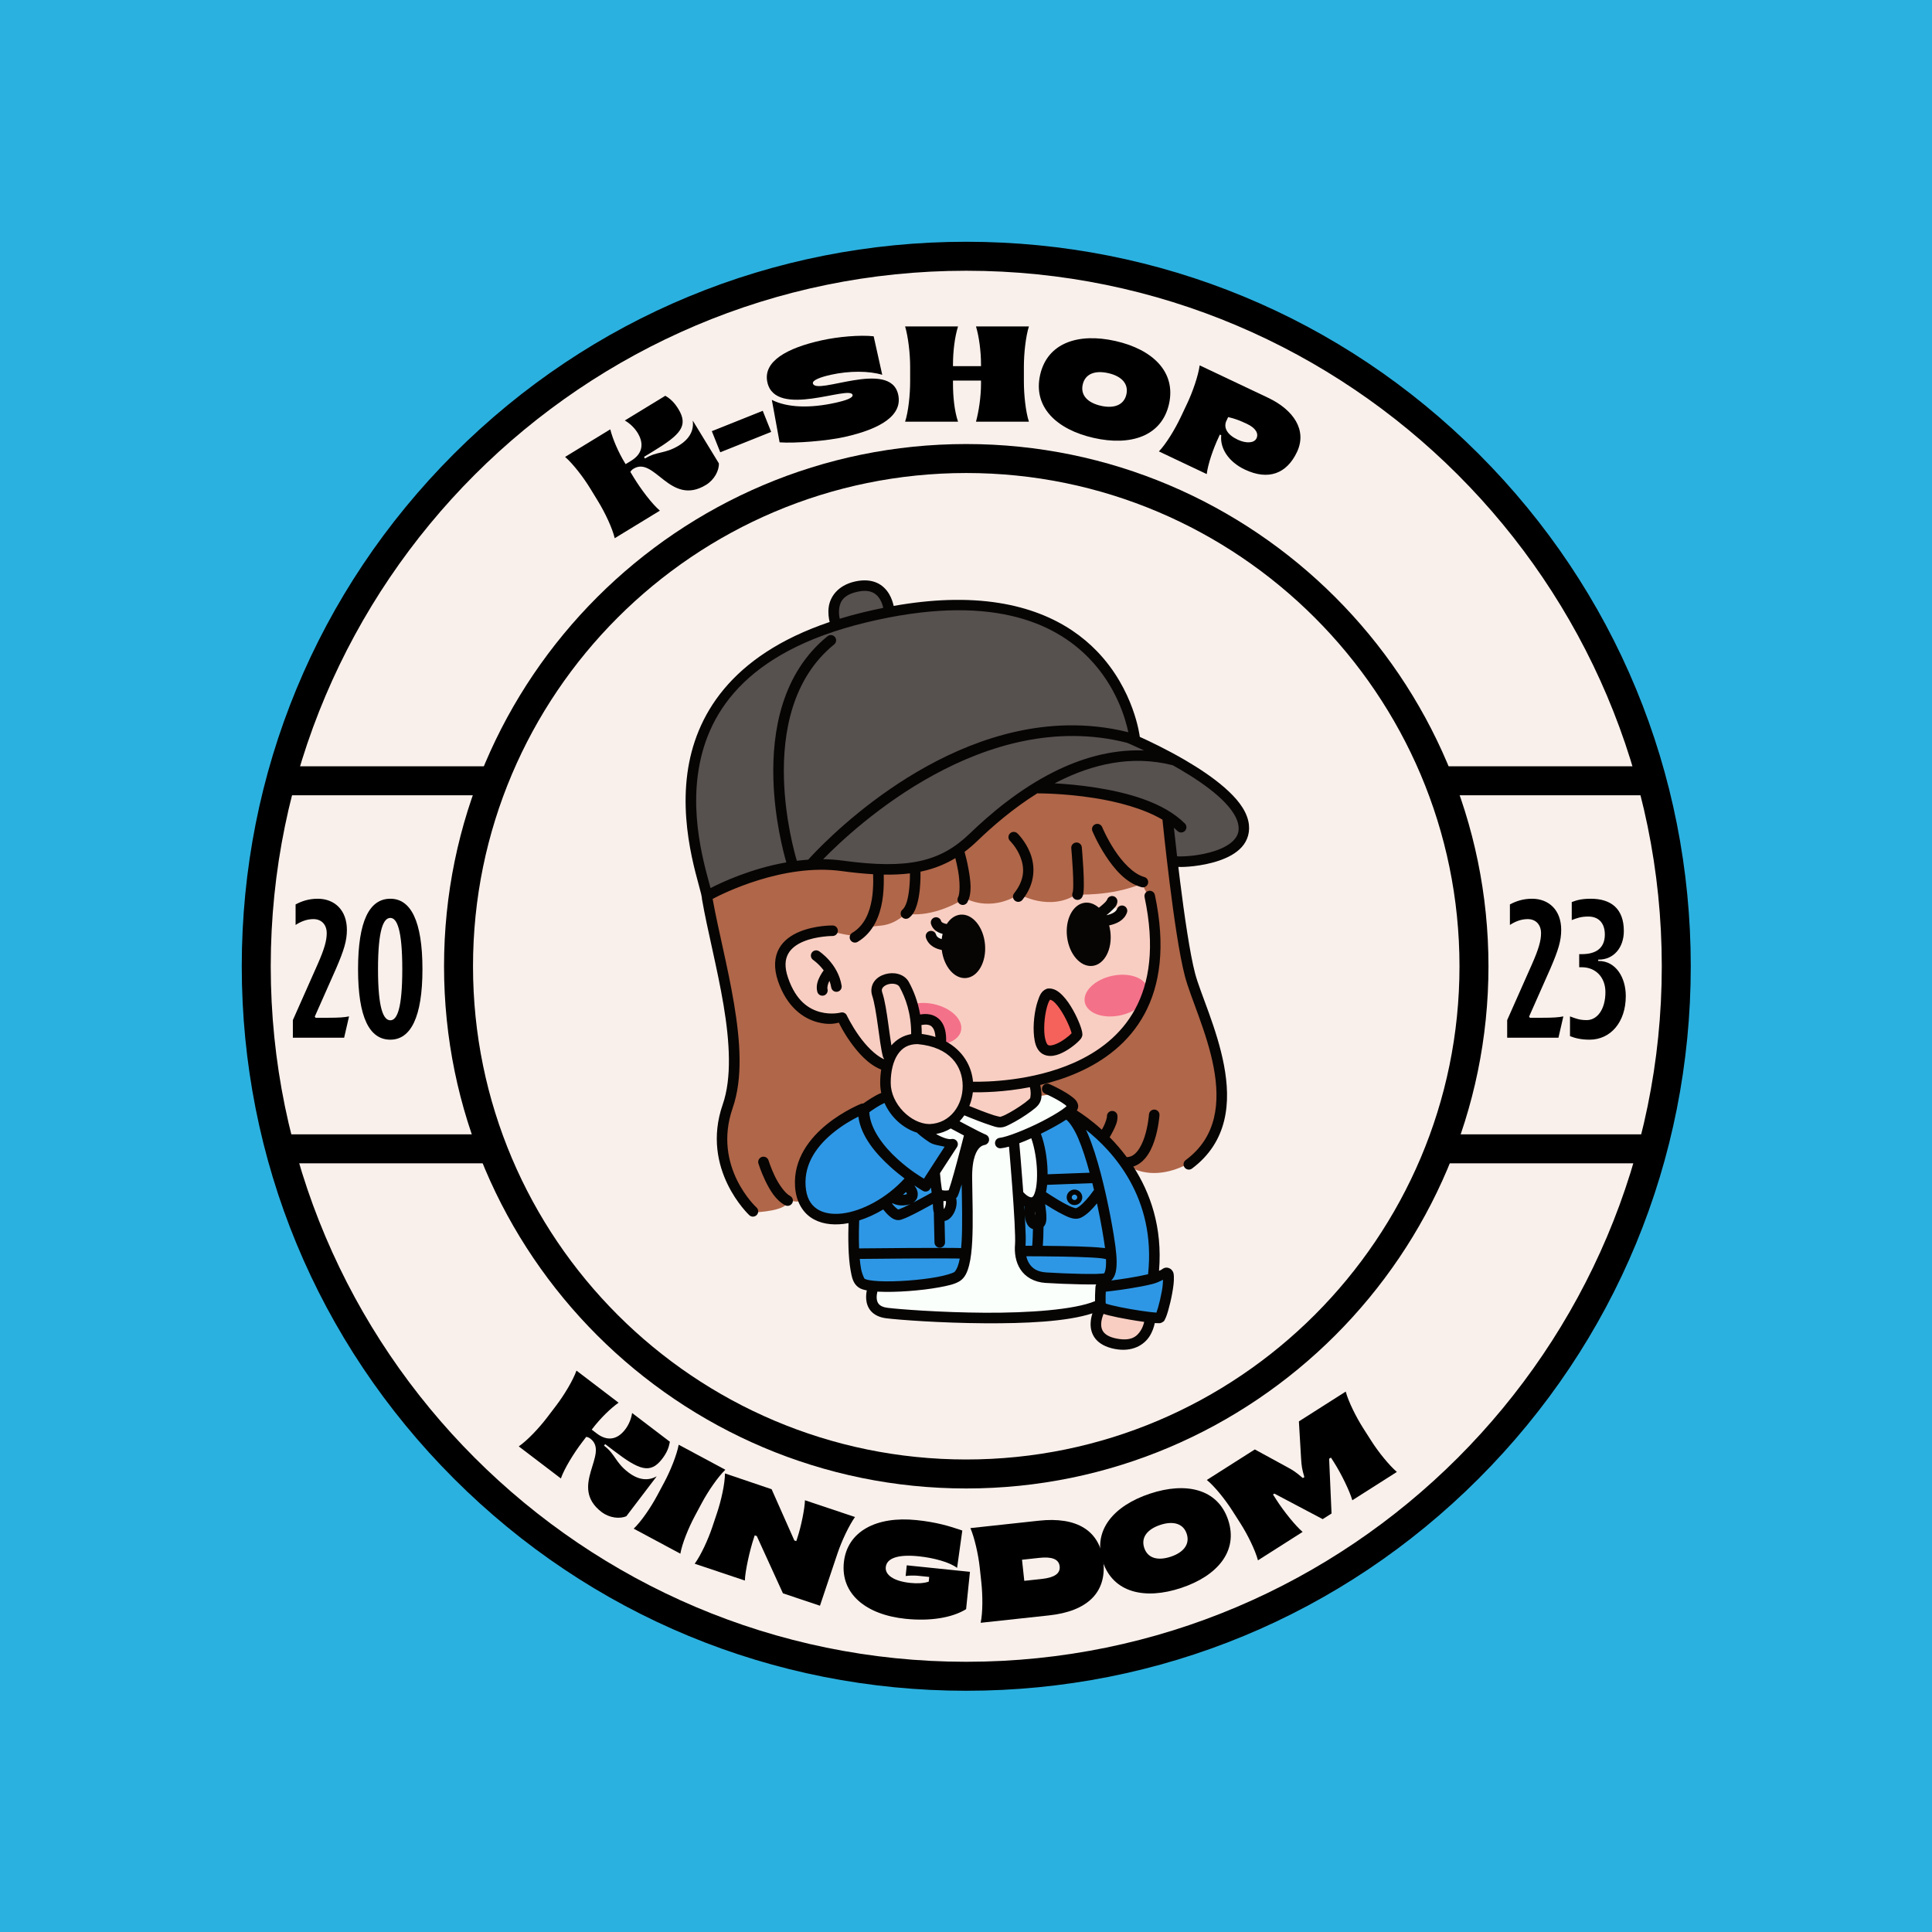 <svg xmlns="http://www.w3.org/2000/svg" xmlns:xlink="http://www.w3.org/1999/xlink" width="500" zoomAndPan="magnify" viewBox="0 0 375 375" height="500" preserveAspectRatio="xMidYMid meet" version="1.0"><defs><g/><clipPath id="0123d1f5fb"><path d="M 46.926 46.926 L 328.176 46.926 L 328.176 328.176 L 46.926 328.176 Z M 46.926 46.926 " clip-rule="nonzero"/></clipPath><clipPath id="7ba775e671"><path d="M 133 112.5 L 242.812 112.5 L 242.812 262 L 133 262 Z M 133 112.5 " clip-rule="nonzero"/></clipPath></defs><rect x="-37.5" width="450" fill="#ffffff" y="-37.5" height="450" fill-opacity="1"/><rect x="-37.5" width="450" fill="#2bb1e0" y="-37.5" height="450" fill-opacity="1"/><path fill="#faf0eb" d="M 325.363 187.551 C 325.363 189.805 325.305 192.059 325.195 194.312 C 325.086 196.562 324.918 198.812 324.699 201.059 C 324.477 203.301 324.203 205.539 323.871 207.77 C 323.539 210 323.152 212.223 322.715 214.434 C 322.273 216.648 321.781 218.848 321.23 221.035 C 320.684 223.223 320.082 225.395 319.43 227.555 C 318.773 229.711 318.066 231.852 317.305 233.977 C 316.547 236.102 315.734 238.203 314.871 240.289 C 314.008 242.371 313.094 244.434 312.129 246.473 C 311.168 248.512 310.152 250.523 309.09 252.516 C 308.027 254.504 306.914 256.465 305.754 258.398 C 304.594 260.332 303.391 262.238 302.137 264.113 C 300.883 265.988 299.586 267.832 298.242 269.645 C 296.898 271.457 295.512 273.234 294.078 274.977 C 292.648 276.719 291.176 278.426 289.66 280.098 C 288.148 281.77 286.594 283.402 284.996 284.996 C 283.402 286.594 281.77 288.148 280.098 289.66 C 278.426 291.176 276.719 292.648 274.977 294.078 C 273.234 295.512 271.457 296.898 269.645 298.242 C 267.832 299.586 265.988 300.883 264.113 302.137 C 262.238 303.391 260.332 304.594 258.398 305.754 C 256.465 306.914 254.504 308.027 252.516 309.09 C 250.523 310.152 248.512 311.168 246.473 312.129 C 244.434 313.094 242.371 314.008 240.289 314.871 C 238.203 315.734 236.102 316.547 233.977 317.305 C 231.852 318.066 229.711 318.773 227.555 319.43 C 225.395 320.082 223.223 320.684 221.035 321.23 C 218.848 321.781 216.648 322.273 214.434 322.715 C 212.223 323.152 210 323.539 207.77 323.871 C 205.539 324.203 203.301 324.477 201.059 324.699 C 198.812 324.918 196.562 325.086 194.312 325.195 C 192.059 325.305 189.805 325.363 187.551 325.363 C 185.293 325.363 183.039 325.305 180.789 325.195 C 178.535 325.086 176.285 324.918 174.043 324.699 C 171.797 324.477 169.559 324.203 167.328 323.871 C 165.098 323.539 162.875 323.152 160.664 322.715 C 158.453 322.273 156.25 321.781 154.062 321.23 C 151.875 320.684 149.703 320.082 147.543 319.426 C 145.387 318.773 143.246 318.066 141.121 317.305 C 139 316.547 136.895 315.734 134.812 314.871 C 132.727 314.008 130.664 313.094 128.629 312.129 C 126.59 311.168 124.574 310.152 122.586 309.09 C 120.598 308.027 118.633 306.914 116.699 305.754 C 114.766 304.594 112.859 303.391 110.984 302.137 C 109.109 300.883 107.266 299.586 105.453 298.242 C 103.645 296.898 101.867 295.512 100.121 294.078 C 98.379 292.648 96.672 291.176 95 289.66 C 93.328 288.148 91.695 286.594 90.102 284.996 C 88.508 283.402 86.953 281.77 85.438 280.098 C 83.922 278.426 82.449 276.719 81.02 274.977 C 79.59 273.234 78.199 271.457 76.855 269.645 C 75.516 267.832 74.215 265.988 72.961 264.113 C 71.711 262.238 70.504 260.332 69.344 258.398 C 68.184 256.465 67.074 254.504 66.008 252.516 C 64.945 250.523 63.934 248.512 62.969 246.473 C 62.004 244.434 61.09 242.371 60.227 240.289 C 59.363 238.203 58.551 236.102 57.793 233.977 C 57.031 231.852 56.324 229.711 55.672 227.555 C 55.016 225.395 54.414 223.223 53.867 221.035 C 53.32 218.848 52.824 216.648 52.387 214.434 C 51.945 212.223 51.559 210 51.23 207.77 C 50.898 205.539 50.621 203.301 50.402 201.059 C 50.18 198.812 50.012 196.562 49.902 194.312 C 49.793 192.059 49.738 189.805 49.738 187.551 C 49.738 185.293 49.793 183.039 49.902 180.789 C 50.012 178.535 50.18 176.285 50.402 174.043 C 50.621 171.797 50.898 169.559 51.23 167.328 C 51.559 165.098 51.945 162.875 52.387 160.664 C 52.824 158.453 53.32 156.25 53.867 154.062 C 54.414 151.875 55.016 149.703 55.672 147.543 C 56.324 145.387 57.031 143.246 57.793 141.121 C 58.551 139 59.363 136.895 60.227 134.812 C 61.09 132.727 62.004 130.664 62.969 128.629 C 63.934 126.59 64.945 124.574 66.008 122.586 C 67.074 120.598 68.184 118.633 69.344 116.699 C 70.504 114.766 71.711 112.859 72.961 110.984 C 74.215 109.109 75.516 107.266 76.855 105.453 C 78.199 103.645 79.59 101.867 81.02 100.121 C 82.449 98.379 83.922 96.672 85.438 95 C 86.953 93.328 88.508 91.695 90.102 90.102 C 91.695 88.508 93.328 86.953 95 85.438 C 96.672 83.922 98.379 82.449 100.121 81.02 C 101.867 79.59 103.645 78.199 105.453 76.855 C 107.266 75.516 109.109 74.215 110.984 72.961 C 112.859 71.711 114.766 70.504 116.699 69.344 C 118.633 68.184 120.598 67.074 122.586 66.008 C 124.574 64.945 126.59 63.934 128.629 62.969 C 130.664 62.004 132.727 61.09 134.812 60.227 C 136.895 59.363 139 58.551 141.121 57.793 C 143.246 57.031 145.387 56.324 147.543 55.672 C 149.703 55.016 151.875 54.414 154.062 53.867 C 156.25 53.32 158.453 52.824 160.664 52.387 C 162.875 51.945 165.098 51.559 167.328 51.23 C 169.559 50.898 171.797 50.621 174.043 50.402 C 176.285 50.18 178.535 50.012 180.789 49.902 C 183.039 49.793 185.293 49.738 187.551 49.738 C 189.805 49.738 192.059 49.793 194.312 49.902 C 196.562 50.012 198.812 50.18 201.059 50.402 C 203.301 50.621 205.539 50.898 207.77 51.23 C 210 51.559 212.223 51.945 214.434 52.387 C 216.648 52.824 218.848 53.32 221.035 53.867 C 223.223 54.414 225.395 55.016 227.555 55.672 C 229.711 56.324 231.852 57.031 233.977 57.793 C 236.102 58.551 238.203 59.363 240.289 60.227 C 242.371 61.09 244.434 62.004 246.473 62.969 C 248.512 63.934 250.523 64.945 252.516 66.008 C 254.504 67.074 256.465 68.184 258.398 69.344 C 260.332 70.504 262.238 71.711 264.113 72.961 C 265.988 74.215 267.832 75.516 269.645 76.855 C 271.457 78.199 273.234 79.59 274.977 81.02 C 276.719 82.449 278.426 83.922 280.098 85.438 C 281.77 86.953 283.402 88.508 284.996 90.102 C 286.594 91.695 288.148 93.328 289.66 95 C 291.176 96.672 292.648 98.379 294.078 100.121 C 295.512 101.867 296.898 103.645 298.242 105.453 C 299.586 107.266 300.883 109.109 302.137 110.984 C 303.391 112.859 304.594 114.766 305.754 116.699 C 306.914 118.633 308.027 120.598 309.09 122.586 C 310.152 124.574 311.168 126.59 312.129 128.629 C 313.094 130.664 314.008 132.727 314.871 134.812 C 315.734 136.895 316.547 139 317.305 141.121 C 318.066 143.246 318.773 145.387 319.43 147.543 C 320.082 149.703 320.684 151.875 321.23 154.062 C 321.781 156.25 322.273 158.453 322.715 160.664 C 323.152 162.875 323.539 165.098 323.871 167.328 C 324.203 169.559 324.477 171.797 324.699 174.043 C 324.918 176.285 325.086 178.535 325.195 180.789 C 325.305 183.039 325.363 185.293 325.363 187.551 Z M 325.363 187.551 " fill-opacity="1" fill-rule="nonzero"/><g clip-path="url(#0123d1f5fb)"><path fill="#000000" d="M 187.551 328.176 C 149.973 328.176 114.648 313.551 88.098 287 C 61.551 260.449 46.926 225.125 46.926 187.551 C 46.926 149.973 61.551 114.648 88.098 88.098 C 114.648 61.551 149.973 46.926 187.551 46.926 C 225.125 46.926 260.449 61.551 287 88.098 C 313.551 114.648 328.176 149.973 328.176 187.551 C 328.176 225.125 313.551 260.449 287 287 C 260.449 313.551 225.125 328.176 187.551 328.176 Z M 187.551 52.551 C 113.129 52.551 52.551 113.129 52.551 187.551 C 52.551 261.969 113.129 322.551 187.551 322.551 C 261.969 322.551 322.551 261.969 322.551 187.551 C 322.551 113.129 261.969 52.551 187.551 52.551 Z M 187.551 52.551 " fill-opacity="1" fill-rule="nonzero"/></g><path fill="#000000" d="M 187.551 288.91 C 131.691 288.91 86.188 243.461 86.188 187.551 C 86.188 131.637 131.691 86.188 187.551 86.188 C 243.406 86.188 288.91 131.691 288.91 187.551 C 288.91 243.406 243.406 288.91 187.551 288.91 Z M 187.551 91.812 C 134.785 91.812 91.812 134.73 91.812 187.551 C 91.812 240.367 134.785 283.285 187.551 283.285 C 240.312 283.285 283.285 240.312 283.285 187.551 C 283.285 134.785 240.312 91.812 187.551 91.812 Z M 187.551 91.812 " fill-opacity="1" fill-rule="nonzero"/><path fill="#000000" d="M 53.676 148.738 L 95.301 148.738 L 95.301 154.363 L 53.676 154.363 Z M 53.676 148.738 " fill-opacity="1" fill-rule="nonzero"/><path fill="#000000" d="M 54.801 220.176 L 95.301 220.176 L 95.301 225.801 L 54.801 225.801 Z M 54.801 220.176 " fill-opacity="1" fill-rule="nonzero"/><path fill="#000000" d="M 279.801 148.738 L 321.426 148.738 L 321.426 154.363 L 279.801 154.363 Z M 279.801 148.738 " fill-opacity="1" fill-rule="nonzero"/><path fill="#000000" d="M 279.801 220.176 L 320.863 220.176 L 320.863 225.801 L 279.801 225.801 Z M 279.801 220.176 " fill-opacity="1" fill-rule="nonzero"/><path fill="#fbfffc" d="M 213.223 249.223 C 213.117 250.48 213.359 252.082 212.59 253.176 C 209.25 254.281 205.734 254.836 202.219 254.984 C 193.758 255.223 185.27 255.492 176.824 254.793 C 174.625 254.453 171.977 254.918 170.145 253.422 C 169.559 252.574 169.309 250.93 170.133 250.277 C 174.918 250.121 179.781 249.973 184.453 248.762 C 186.336 248.531 187.336 246.801 187.633 245.113 C 188.477 238.535 187.816 231.789 188.504 225.156 C 188.531 223.32 190.004 222.188 191.383 221.258 C 190.203 220.02 188.184 219.449 186.715 218.43 C 185.426 218.043 185.973 216.371 187.09 216.203 C 189.609 216.344 191.793 218.152 194.359 218.223 C 196.602 217.562 198.574 216.105 200.441 214.727 C 201.715 214.09 201.152 212.094 202.539 211.68 L 202.543 211.68 C 203.848 211.812 204.949 212.812 206.098 213.387 C 207.133 213.699 207.633 214.992 206.652 215.688 C 203.383 217.859 199.719 219.449 196.074 220.887 C 195.477 221.328 193.809 221.066 193.844 222.07 C 194.469 222.688 195.906 221.465 196.359 222.484 C 197.016 228.105 197.277 233.844 197.547 239.523 C 197.824 242.145 197.176 245.457 199.621 247.246 C 202.543 249.008 206.16 248.488 209.418 248.676 C 210.609 248.953 212.48 248.086 213.223 249.223 Z M 183.496 232.438 C 183.32 232.434 183.145 232.418 182.973 232.445 C 182.629 232.527 182.395 232.871 182.426 233.219 C 182.434 233.77 182.406 234.332 182.535 234.875 C 182.652 235.258 183.129 235.48 183.492 235.305 C 183.855 235.16 183.98 234.75 184.125 234.422 C 184.297 233.945 184.387 233.414 184.273 232.914 C 184.168 232.594 183.824 232.406 183.496 232.438 Z M 200.199 234.93 C 200.203 234.945 200.203 234.957 200.203 234.969 C 200.203 235 200.203 235.027 200.203 235.055 C 200.207 235.07 200.207 235.086 200.207 235.098 C 200.207 235.105 200.207 235.109 200.207 235.113 C 200.215 235.344 200.227 235.574 200.254 235.801 C 200.254 235.805 200.254 235.805 200.254 235.805 C 200.266 235.922 200.281 236.035 200.301 236.148 C 200.305 236.152 200.305 236.156 200.305 236.16 C 200.32 236.258 200.34 236.359 200.363 236.457 C 200.367 236.465 200.371 236.473 200.375 236.48 C 200.375 236.488 200.375 236.492 200.375 236.496 C 200.383 236.523 200.395 236.551 200.406 236.578 C 200.484 236.762 200.637 236.914 200.828 236.977 C 201.082 237.066 201.391 236.992 201.574 236.793 C 201.711 236.645 201.777 236.441 201.766 236.242 C 201.766 236.191 201.758 236.141 201.758 236.09 C 201.754 236.027 201.75 235.965 201.746 235.902 C 201.719 235.492 201.668 235.086 201.617 234.68 C 201.605 234.52 201.551 234.359 201.445 234.234 C 201.301 234.066 201.07 233.973 200.848 233.988 C 200.586 234.008 200.344 234.188 200.25 234.43 C 200.203 234.543 200.199 234.66 200.199 234.781 C 200.199 234.832 200.199 234.883 200.199 234.93 Z M 201.953 226.945 C 201.844 224.832 201.527 222.707 200.816 220.707 C 200.684 220.418 200.379 220.23 200.059 220.277 L 200.059 220.273 C 199.496 220.422 198.984 220.711 198.438 220.91 C 198.082 221.078 197.66 221.152 197.363 221.422 C 197.047 221.75 197.211 222.219 197.219 222.617 C 197.469 225.555 197.699 228.492 197.922 231.43 C 197.98 231.859 198.387 232.102 198.672 232.391 C 199.152 232.801 199.777 233.203 200.441 233.039 C 201.074 232.867 201.375 232.203 201.555 231.629 C 201.988 230.109 202.012 228.512 201.953 226.945 Z M 182.758 221.422 C 183.426 221.695 184.156 221.871 184.883 221.77 C 185.168 221.723 185.328 222.113 185.137 222.301 C 184.059 224.016 182.918 225.691 181.848 227.406 C 181.672 227.773 181.828 228.188 181.832 228.578 C 181.93 229.434 182 230.297 182.18 231.137 C 182.281 231.535 182.699 231.723 183.078 231.75 C 183.504 231.758 183.953 231.801 184.367 231.66 C 184.82 231.465 184.879 230.922 185.035 230.516 C 185.941 227.613 186.684 224.664 187.465 221.727 C 187.566 221.254 187.762 220.789 187.762 220.301 C 187.711 219.922 187.348 219.738 187.039 219.59 C 186.289 219.203 185.555 218.781 184.797 218.418 C 184.684 218.359 184.562 218.375 184.438 218.375 L 184.441 218.375 C 183.91 218.559 183.445 218.891 182.91 219.066 C 182.414 219.273 181.867 219.324 181.375 219.531 C 180.996 219.773 180.941 220.371 181.297 220.652 C 181.746 220.965 182.25 221.207 182.758 221.422 Z M 182.758 221.422 " fill-opacity="1" fill-rule="nonzero"/><path fill="#f5625b" d="M 207.566 201.578 C 206.301 202.43 204.5 204.188 202.934 203.02 C 201.742 201.305 202.246 198.961 202.359 197.004 C 202.715 195.859 202.559 194.086 203.789 193.508 L 203.949 193.5 C 205.535 194.031 206.207 195.871 207.105 197.156 C 207.762 198.461 209.207 200.43 207.566 201.578 Z M 207.566 201.578 " fill-opacity="1" fill-rule="nonzero"/><path fill="#56504f" d="M 191.34 144.367 C 179.062 148.613 168.137 156.383 159.012 165.551 C 158.145 166.254 157.48 167.484 156.266 167.59 C 155.543 167.473 154.535 168.109 154.082 167.305 C 152.516 161.715 151.523 155.906 151.566 150.078 C 151.41 144.488 152.273 138.801 154.582 133.676 C 156.133 130.188 158.582 127.188 161.387 124.621 C 161.879 124.418 161.461 123.68 161.059 124.027 C 159.125 125.418 157.574 127.277 156.211 129.18 C 152.367 134.797 150.875 141.695 150.809 148.426 C 150.621 154.207 151.43 160.043 152.82 165.648 C 152.934 166.43 153.73 167.613 152.68 168.039 C 147.707 168.91 142.898 170.695 138.324 172.84 C 137.539 173.262 137.086 172.32 137.047 171.668 C 135.367 165.266 133.969 158.637 134.652 151.988 C 135.191 145.23 137.844 138.594 142.5 133.605 C 148.176 127.375 156.035 123.656 164.008 121.285 C 171.027 119.258 178.297 117.871 185.629 117.887 C 186.09 117.883 186.551 117.879 187.012 117.883 C 194.223 117.875 201.559 119.66 207.559 123.75 C 213.488 127.734 217.562 134.09 219.371 140.926 C 219.59 141.539 219.871 142.582 218.914 142.711 C 217.805 142.551 216.723 142.223 215.609 142.059 C 207.5 140.684 199.062 141.723 191.34 144.367 Z M 221.297 146.312 C 221.859 146.422 222.617 146.043 222.402 145.395 C 222.105 144.762 221.285 144.652 220.727 144.309 C 217.938 143.012 214.832 142.633 211.801 142.332 C 210.527 142.23 209.25 142.184 207.973 142.191 C 199.801 142.195 191.77 144.488 184.449 148.016 C 175.141 152.492 166.793 158.801 159.527 166.09 C 159.008 166.621 159.543 167.5 160.242 167.43 C 164.543 167.672 168.836 168.562 173.172 168.348 C 177.809 168.344 182.555 167.145 186.27 164.297 C 188.695 162.422 190.785 160.172 193.156 158.25 C 198.414 153.793 204.363 150.094 210.938 147.914 C 214.262 146.812 217.793 146.324 221.297 146.312 Z M 238.871 156.168 C 235.949 152.887 232.199 150.434 228.371 148.328 C 225.871 147.098 223 147.18 220.285 147.16 L 220.289 147.16 C 215.109 147.086 210.086 148.809 205.469 151 C 204.457 151.227 203.867 152.684 205.457 152.695 C 211.367 153.191 217.273 153.918 222.82 156.148 C 225.316 157.215 227.977 158.418 229.672 160.609 C 229.457 161.316 228.637 160.664 228.352 160.355 C 227.312 159.82 227.027 161.141 227.367 161.879 C 227.676 163.492 227.5 165.215 228.059 166.75 C 229.422 167.121 230.926 166.676 232.332 166.574 C 235.254 166.051 238.586 165.293 240.43 162.762 C 241.789 160.547 240.422 157.879 238.871 156.168 Z M 165.105 120.16 C 167.242 119.523 169.449 119.133 171.59 118.516 C 172.457 117.867 171.668 116.758 171.336 116.023 C 170.625 114.715 169.16 114 167.691 114.078 C 165.578 114.16 163.09 115.102 162.43 117.305 C 162.242 118.262 162.012 119.375 162.492 120.277 C 163.211 121.012 164.277 120.27 165.105 120.16 Z M 165.105 120.16 " fill-opacity="1" fill-rule="nonzero"/><path fill="#f9cec2" d="M 177.422 198.852 C 177.367 199.625 177.887 200.688 177.133 201.211 C 176.152 201.551 175.074 201.809 174.266 202.543 C 173.82 203.09 172.77 203.555 172.488 202.617 C 171.957 199.289 171.5 195.914 170.629 192.668 C 170.285 191.262 171.836 190.285 173.086 190.355 C 173.668 190.367 174.355 190.402 174.789 190.848 C 176.402 193.191 177.113 196.055 177.422 198.852 Z M 183.762 203.789 C 182.047 202.664 179.996 202.09 177.957 201.988 C 177.938 201.988 177.914 201.988 177.898 201.988 C 176.34 201.973 174.824 202.758 173.906 204.008 C 172.688 205.629 172.285 207.707 172.215 209.691 C 172.156 211.449 172.621 213.223 173.594 214.695 C 174.93 216.762 177.078 218.402 179.547 218.797 C 181.66 219.078 183.867 218.238 185.293 216.668 C 186.902 214.945 187.68 212.527 187.496 210.195 C 187.379 207.625 185.922 205.184 183.762 203.789 Z M 178.273 198.68 C 178.117 199.164 178.234 199.691 178.223 200.191 C 178.23 200.586 178.23 201.102 178.664 201.277 C 179.18 201.469 179.75 201.477 180.285 201.621 C 180.684 201.68 181.059 201.855 181.453 201.902 C 181.98 201.938 182.355 201.383 182.23 200.898 C 182.105 199.969 181.762 198.941 180.879 198.473 C 180.445 198.203 179.934 198.219 179.441 198.227 C 179.02 198.227 178.484 198.23 178.273 198.68 Z M 172.273 205.555 C 172.242 205.797 172.129 206.051 171.91 206.18 C 171.695 206.32 171.406 206.32 171.184 206.203 C 170.977 206.121 170.805 205.949 170.746 205.734 C 170.738 205.711 170.73 205.684 170.727 205.66 C 167.824 204.117 166.098 201.062 164.426 198.352 C 164.125 197.465 163.531 197 162.609 197.195 C 160.25 197.344 157.762 196.988 155.973 195.297 C 153.379 193.105 151.746 189.578 152.02 186.176 C 152.895 182.934 156.613 181.641 159.629 181.285 C 161.348 181.367 163.004 180.051 164.695 180.984 C 165.441 181.129 165.363 181.996 165.773 182.352 C 167.434 182.02 168.203 180.023 169.758 179.387 C 171.523 179.035 173.191 178.371 174.887 177.781 C 176.035 177.82 176.941 177.148 178.051 176.949 C 180.887 176.723 183.445 175.344 186.23 174.934 C 187.043 175.223 187.352 174.551 187.98 174.309 C 189.531 174.43 191.09 174.914 192.68 174.668 C 194.184 174.875 195.559 173.629 197.016 174.031 C 197.406 174.617 198.164 174.504 198.438 173.852 C 199.699 173.246 200.988 174.492 202.332 174.34 C 204.707 174.844 206.973 173.574 209.328 173.93 C 209.828 173.512 210.426 172.859 211.246 172.977 C 214.453 173.055 217.508 172.031 220.648 171.57 C 221.246 171.566 221.906 171.594 222.41 171.957 C 223.27 172.906 222.559 174.387 223.008 175.535 C 224.566 183.543 223.984 192.668 218.684 199.262 C 212.625 206.625 202.844 209.652 193.613 210.328 C 191.875 210.289 189.965 210.863 188.344 210.32 C 188.07 207.648 186.863 204.867 184.516 203.324 C 182.512 202.305 183.391 199.672 181.934 198.289 C 181.016 197.047 179.203 197.918 178.195 197.141 C 177.352 194.707 176.98 191.707 174.879 189.938 C 173.145 189.039 169.676 189.703 169.844 192.137 C 170.305 195.77 171.285 199.336 171.621 203 C 171.656 203.453 171.824 204.195 171.766 204.781 C 171.871 204.82 171.973 204.883 172.051 204.965 C 172.199 205.121 172.293 205.336 172.273 205.555 Z M 207.984 183.102 C 208.465 185.18 210.367 187.605 212.77 186.66 C 215.191 185.234 214.984 182.098 214.77 179.719 C 215.242 178.445 217.363 178.871 217.902 177.441 C 218.617 176.602 217.711 176.34 217.031 176.457 C 215.789 176.434 216.648 174.961 215.969 174.625 C 214.941 174.906 214.551 176.223 213.633 176.645 C 212.379 176.23 210.938 175.473 209.586 176.18 C 207.484 177.695 207.418 180.805 207.984 183.102 Z M 201.414 199.109 C 201.57 200.742 201.02 202.977 202.664 204.047 C 205.164 204.934 207.664 203.016 209.273 201.266 C 209.559 199.184 208.242 197.227 207.203 195.488 C 206.316 194.434 205.449 192.695 203.902 192.555 C 203.613 192.555 203.312 192.59 203.059 192.734 C 201.328 194.324 201.566 196.973 201.414 199.109 Z M 180.328 181.668 C 180.406 183.371 182.777 183.285 183.344 184.676 C 183.891 186.762 185.137 189.426 187.734 189.148 C 189.676 188.73 190.48 186.375 190.598 184.586 C 190.723 182.07 189.797 178.594 186.898 178.141 C 185.629 178.012 184.836 179.023 183.906 179.664 C 182.805 180.363 182.441 178.73 181.57 178.617 C 180.738 179.195 182.113 179.945 181.758 180.656 C 181.676 181.551 180.367 180.945 180.328 181.668 Z M 162.648 191.867 C 162.766 189.121 160.73 186.699 158.648 185.105 C 157.816 184.984 158.035 185.398 158.363 185.879 C 159.086 187.031 161.195 187.906 159.859 189.41 C 159.465 190.301 158.629 191.781 159.398 192.613 C 160.797 192.883 159.543 190.645 160.691 190.367 C 162.016 189.961 161.434 192.172 162.648 191.867 Z M 199.805 210.441 C 196.539 210.926 193.297 211.324 189.98 211.383 C 189.266 211.375 188.184 211.324 188.152 212.301 C 188.07 213.168 187.484 213.988 187.715 214.852 C 188.328 215.707 189.539 215.789 190.426 216.246 C 191.688 216.633 192.926 217.363 194.27 217.367 C 196.254 216.68 198.016 215.445 199.707 214.227 C 200.465 213.797 200.809 212.957 200.664 212.113 C 200.629 211.469 200.754 210.434 199.805 210.441 Z M 221.613 255.863 C 219.18 255.473 216.758 255.012 214.363 254.422 C 214.238 254.434 214.113 254.441 213.988 254.453 C 213.32 254.789 213.344 255.66 213.156 256.289 C 212.844 257.621 213.434 259.113 214.668 259.762 C 216.164 260.555 217.988 260.836 219.637 260.387 C 221.27 259.902 222.328 258.336 222.707 256.754 C 222.797 256.125 222.141 255.836 221.613 255.863 Z M 221.613 255.863 " fill-opacity="1" fill-rule="nonzero"/><path fill="#b06649" d="M 231.281 225.539 C 223.035 230.211 218.223 225.789 218.223 225.789 C 217.227 222.613 207.336 215.973 207.336 215.973 C 210.648 213.902 203.98 212.402 203.98 212.402 L 201.543 212.777 L 200.855 209.785 C 229.348 204.059 224.098 174.914 224.098 174.914 C 222.535 174.043 221.723 171.492 221.723 171.492 C 215.602 174.043 208.914 173.609 208.914 173.609 C 203.668 176.969 197.836 173.57 197.836 173.57 C 192.047 177.18 187.359 174.355 187.359 174.355 C 180.422 178.527 175.879 177.312 175.879 177.312 C 171.988 180.746 169.781 179.074 168.543 180.305 C 167.305 181.539 167.219 182.242 161.562 180.836 C 155.906 179.426 149.547 183.828 152.551 191.488 C 155.555 199.152 163.332 197.742 163.332 197.742 C 165.188 202.586 172.168 207.078 172.168 207.078 C 171.547 208.223 171.723 213.152 171.723 213.152 C 152.992 221.52 155.113 230.238 155.641 232.133 C 156.172 234.023 152.902 232.879 152.902 232.879 C 153.391 235.082 146.496 235.316 146.496 235.316 C 141.746 230.957 138.996 222.863 140.871 217.258 C 142.746 211.656 142.871 208.539 141.996 199.949 C 141.121 191.355 137.496 173.668 137.496 173.668 C 152.742 165.699 165.613 168.438 174.363 168.438 C 183.109 168.438 188.484 162.836 190.359 160.965 C 192.23 159.098 201.23 152.996 201.23 152.996 C 210.352 152.621 226.348 157.852 226.348 157.852 C 226.348 157.852 226.723 163.957 227.098 167.691 C 227.473 171.426 231.348 192.102 234.223 198.953 C 237.094 205.801 239.531 220.871 231.281 225.539 Z M 231.281 225.539 " fill-opacity="1" fill-rule="nonzero"/><path fill="#2e97e5" d="M 186.812 244.199 C 186.953 245.035 186.562 245.867 186.23 246.617 C 185.844 247.547 184.824 247.871 183.922 248.082 C 179.426 249.129 174.781 249.465 170.176 249.309 C 169.219 249.184 168.121 249.223 167.332 248.598 C 166.523 247.594 166.496 246.215 166.277 245 C 166.137 244.477 166.242 243.766 166.906 243.695 C 172.164 243.637 177.422 243.609 182.684 243.582 C 183.367 243.578 184.051 243.578 184.734 243.582 C 185.426 243.66 186.48 243.379 186.812 244.199 Z M 215.238 238.047 C 215.68 240.914 216.324 243.781 215.941 246.688 C 215.918 247.434 215.059 248.113 215.512 248.836 C 216.164 249.465 217.121 248.836 217.895 248.867 C 219.633 248.578 221.426 248.379 223.105 247.883 C 223.754 247.297 223.508 246.219 223.621 245.41 C 223.727 241.816 223.434 238.188 222.32 234.754 C 220.441 228.656 216.602 223.195 211.602 219.242 C 211.395 219.113 211.164 219.137 210.941 219.195 C 210.059 219.727 210.812 220.734 211 221.441 C 212.969 226.812 214.172 232.434 215.238 238.047 Z M 226.301 248.66 C 226.199 248.246 225.824 247.965 225.395 248.062 C 221.879 249.207 218.172 249.523 214.555 250.152 C 213.578 250.648 214.109 251.961 214.012 252.809 C 214.02 253.949 215.438 253.809 216.238 254.102 C 218.848 254.617 221.465 255.223 224.125 255.34 C 225.301 255.344 225.375 253.918 225.621 253.082 C 225.887 251.621 226.41 250.156 226.301 248.66 Z M 201.844 241.941 C 202.211 242.781 203.332 242.316 204.066 242.445 C 207.543 242.543 211.066 242.602 214.512 242.902 C 215.496 242.629 214.98 241.453 214.914 240.758 C 214.465 238.391 214.164 235.977 213.551 233.648 C 213.066 232.871 212.121 233.465 211.711 233.996 C 210.719 234.969 209.48 236.391 207.926 235.734 C 206.262 235.113 204.758 234.152 203.23 233.27 C 202.996 233.152 202.785 233.297 202.559 233.348 C 201.906 234.078 202.559 235.098 202.438 235.965 C 202.523 236.727 202.27 237.434 201.984 238.113 C 201.832 239.379 201.742 240.688 201.844 241.941 Z M 215.059 247.078 C 215.402 246.215 215.289 245.262 215.293 244.359 C 215.203 243.641 214.348 243.633 213.781 243.562 C 209.746 243.242 205.695 243.207 201.648 243.176 C 200.77 243.211 199.871 243.102 199.004 243.234 L 198.945 243.25 L 198.914 243.258 C 198.363 243.582 198.578 244.246 198.766 244.727 C 199.367 246.375 201.031 247.516 202.777 247.602 C 206.336 247.891 209.914 247.969 213.484 247.91 C 214.102 247.93 214.855 247.75 215.059 247.078 Z M 199.605 242.465 C 200.102 242.48 200.84 242.547 200.98 241.922 C 201.16 240.836 201.109 239.719 201.172 238.621 C 201.184 238.141 200.742 237.938 200.371 237.77 C 199.918 237.469 199.871 236.887 199.566 236.488 C 199.625 236.367 199.652 236.23 199.641 236.098 C 199.625 235.988 199.617 235.875 199.578 235.77 C 199.531 235.645 199.441 235.539 199.336 235.461 C 199.406 235.391 199.469 235.312 199.504 235.223 C 199.551 235.117 199.562 235.004 199.559 234.891 C 199.559 234.695 199.559 234.496 199.566 234.301 C 199.566 234.23 199.574 234.156 199.566 234.082 C 199.551 233.859 199.418 233.652 199.227 233.539 C 199.164 233.504 199.102 233.473 199.031 233.449 C 198.941 233.414 198.848 233.402 198.75 233.41 C 198.551 233.422 198.355 233.527 198.234 233.688 C 198.129 233.824 198.078 234.004 198.094 234.18 C 198.113 234.453 198.129 234.727 198.148 235 C 198.16 235.195 198.262 235.383 198.418 235.504 C 198.422 235.508 198.426 235.512 198.43 235.516 C 198.41 235.531 198.391 235.551 198.375 235.57 C 198.262 235.703 198.203 235.879 198.211 236.051 C 198.219 236.129 198.219 236.207 198.227 236.281 C 198.25 236.422 198.316 236.555 198.414 236.656 C 198.262 236.988 198.332 237.441 198.34 237.801 C 198.398 239.137 198.387 240.477 198.414 241.824 C 198.457 242.414 199.121 242.535 199.605 242.465 Z M 198.75 233.41 Z M 202.719 231.969 C 204.105 232.949 205.59 233.801 207.098 234.582 C 207.801 234.891 208.637 235.438 209.402 234.996 C 210.859 234.098 211.887 232.672 212.891 231.328 C 213.168 230.789 212.789 230.199 212.707 229.648 C 212.645 229.266 212.285 228.969 211.891 228.996 C 209 229.078 206.109 229.199 203.219 229.305 C 202.555 229.359 202.543 230.125 202.48 230.625 C 202.383 231.078 202.285 231.645 202.719 231.969 Z M 202.664 227.941 C 202.68 228.352 203.074 228.668 203.48 228.617 C 206.16 228.496 208.859 228.434 211.547 228.297 C 211.977 228.238 212.258 227.773 212.133 227.367 C 211.641 225.523 211.082 223.695 210.41 221.91 C 209.832 220.434 209.215 218.945 208.266 217.664 C 207.961 217.277 207.617 216.887 207.172 216.676 C 207.027 216.633 206.891 216.641 206.746 216.672 L 206.746 216.668 C 206.168 216.973 205.633 217.359 205.059 217.676 C 203.984 218.305 202.863 218.875 201.742 219.43 C 201.391 219.613 201.27 220.066 201.434 220.414 C 202.281 222.828 202.602 225.402 202.664 227.941 Z M 186.34 229.535 L 186.336 229.535 C 185.781 229.879 185.801 230.621 185.543 231.168 C 185.383 231.766 184.918 232.262 184.977 232.914 C 184.992 233.688 184.949 234.496 184.52 235.176 C 184.219 235.742 183.742 236.246 183.102 236.406 C 182.457 236.703 182.727 237.5 182.691 238.055 C 182.691 239.16 182.789 240.273 182.699 241.352 C 182.598 241.418 182.492 241.488 182.395 241.57 C 182.336 241.512 182.266 241.465 182.184 241.426 C 181.906 241.105 182.082 240.578 182.016 240.188 C 181.969 238.02 181.977 235.828 181.676 233.676 C 181.582 233.285 181.18 233.07 180.797 233.137 C 178.777 234.121 176.902 235.324 174.801 236.07 C 174.109 236.277 173.449 235.918 172.984 235.434 C 172.43 235.031 172.059 234.23 171.336 234.18 C 170.656 234.324 170.09 234.84 169.426 235.082 C 168.469 235.582 167.43 235.922 166.461 236.367 C 165.914 236.824 166.16 237.66 166.055 238.297 C 166.055 239.684 165.922 241.098 166.184 242.461 C 166.453 243.27 167.453 242.91 168.094 242.977 C 172.746 242.902 177.41 242.895 182.059 242.848 C 182.203 242.832 182.316 242.785 182.406 242.715 C 182.629 242.867 182.93 242.926 183.203 242.895 C 184.344 242.891 185.496 242.938 186.629 242.875 C 187.312 242.754 187.262 241.926 187.305 241.391 C 187.461 237.652 187.426 233.906 187.328 230.164 C 187.285 229.668 186.809 229.367 186.34 229.535 Z M 172.766 233.027 C 172.586 233.152 172.461 233.355 172.449 233.574 C 172.43 233.77 172.508 233.965 172.633 234.109 C 172.934 234.473 173.25 234.82 173.617 235.113 C 173.773 235.238 173.938 235.359 174.129 235.426 C 174.289 235.48 174.469 235.469 174.629 235.41 C 175.047 235.277 175.445 235.094 175.84 234.91 C 176.227 234.73 176.609 234.543 176.988 234.352 C 177.172 234.25 177.301 234.062 177.34 233.859 C 177.602 233.949 177.914 233.887 178.145 233.719 C 179.168 233.172 180.191 232.629 181.195 232.047 C 181.586 231.785 181.527 231.289 181.441 230.895 C 181.398 230.477 181.254 229.969 180.766 229.891 C 180.371 229.84 180.07 230.133 179.922 230.465 C 179.742 230.703 179.441 230.566 179.25 230.418 C 178.727 230.152 178.281 229.719 177.711 229.559 C 177.617 229.57 177.523 229.578 177.43 229.59 C 176.977 229.738 176.809 230.312 177.066 230.695 C 177.387 231.234 177.641 231.996 177.215 232.543 C 177.055 232.68 176.938 232.875 176.902 233.074 C 176.734 233.012 176.547 233.016 176.383 233.074 C 175.852 233.258 175.281 233.297 174.727 233.246 C 174.316 233.207 173.91 233.105 173.547 232.918 C 173.43 232.863 173.297 232.84 173.168 232.855 L 173.168 232.852 C 173.02 232.867 172.883 232.938 172.766 233.027 Z M 174.766 231.426 C 174.586 231.605 174.516 231.883 174.59 232.125 C 174.668 232.387 174.906 232.59 175.18 232.621 C 175.293 232.637 175.41 232.617 175.523 232.609 C 175.797 232.574 176.07 232.52 176.32 232.406 C 176.496 232.332 176.645 232.195 176.715 232.02 C 176.793 231.836 176.781 231.625 176.699 231.449 C 176.625 231.262 176.527 231.082 176.406 230.922 C 176.258 230.742 176.016 230.645 175.781 230.672 C 175.613 230.691 175.457 230.777 175.34 230.898 C 175.148 231.074 174.957 231.25 174.766 231.426 Z M 175.941 229.25 C 176.492 228.414 175.379 227.852 174.859 227.383 C 172.816 225.648 170.84 223.773 169.301 221.57 C 168.27 220.102 167.652 218.41 167.152 216.703 C 167.02 216.422 166.707 216.23 166.391 216.266 C 164.828 216.758 163.523 217.859 162.172 218.75 C 158.855 221.168 155.949 224.746 155.734 228.992 C 155.57 231.27 156.25 233.805 158.25 235.133 C 160.207 236.484 162.766 236.34 164.988 235.898 C 169.207 234.867 172.98 232.371 175.941 229.25 Z M 176.273 227.488 C 177.195 228.125 178.059 228.922 179.113 229.336 C 180.059 229.32 180.297 228.184 180.836 227.594 C 181.758 226.121 182.848 224.723 183.598 223.16 C 183.742 222.426 182.984 222.25 182.457 222.094 C 180.766 221.371 179.406 220.109 177.871 219.145 C 175.5 218.23 173.629 216.328 172.395 214.156 C 172.176 213.836 171.844 213.531 171.43 213.559 C 170.309 213.949 169.336 214.723 168.352 215.383 C 167.605 216.145 168.215 217.277 168.426 218.148 C 169.91 222.027 173.059 224.98 176.273 227.488 Z M 176.273 227.488 " fill-opacity="1" fill-rule="nonzero"/><path fill="#f4718a" d="M 186.535 200.059 C 186.246 201.375 184.93 202.305 183.16 202.637 C 182.746 200.125 180.75 198.086 178.246 197.609 C 178.125 196.641 177.77 195.719 177.219 194.918 C 178.391 194.605 179.809 194.574 181.273 194.898 C 184.645 195.633 187.004 197.945 186.535 200.059 Z M 222.777 191.906 C 222.312 189.797 219.199 188.68 215.828 189.418 C 212.457 190.152 210.102 192.465 210.566 194.578 C 211.031 196.691 214.141 197.805 217.512 197.07 C 220.887 196.332 223.242 194.02 222.777 191.906 Z M 222.777 191.906 " fill-opacity="1" fill-rule="nonzero"/><g clip-path="url(#7ba775e671)"><path fill="#060503" d="M 160.973 190.418 C 160.688 190.969 160.523 191.617 160.621 191.996 C 160.758 192.539 160.426 193.094 159.879 193.234 C 159.875 193.234 159.875 193.234 159.875 193.234 C 159.324 193.371 158.77 193.035 158.633 192.488 C 158.332 191.305 158.758 190.246 159.16 189.477 C 159.422 188.973 159.711 188.566 159.879 188.348 C 158.91 187.055 157.848 186.332 157.848 186.332 C 157.379 186.02 157.25 185.387 157.562 184.918 C 157.711 184.691 157.945 184.535 158.215 184.48 C 158.48 184.426 158.754 184.48 158.98 184.633 C 158.98 184.633 162.664 187 163.359 191.328 C 163.449 191.887 163.066 192.41 162.508 192.5 C 161.949 192.59 161.422 192.207 161.336 191.652 C 161.262 191.203 161.145 190.777 160.996 190.379 C 160.988 190.391 160.98 190.406 160.973 190.418 Z M 241.02 164.422 C 239.867 165.688 238.254 166.492 236.578 167.062 C 234.902 167.633 233.152 167.949 231.672 168.121 C 230.418 168.262 229.414 168.305 228.715 168.266 C 228.82 169.148 228.93 170.066 229.047 171.004 C 229.863 177.52 230.949 185.07 231.969 188.953 C 232.969 192.754 236.23 199.621 237.578 206.773 C 238.254 210.352 238.461 214.031 237.609 217.508 C 236.762 220.984 234.824 224.246 231.363 226.82 C 230.91 227.156 230.27 227.062 229.93 226.609 C 229.59 226.156 229.684 225.516 230.137 225.18 C 233.234 222.879 234.863 220.105 235.617 217.027 C 236.371 213.945 236.207 210.551 235.566 207.156 C 234.281 200.363 231.102 193.711 229.988 189.469 C 228.895 185.309 227.828 177.801 227.012 171.262 C 226.195 164.719 225.641 159.191 225.641 159.191 C 225.637 159.16 225.641 159.133 225.641 159.102 C 221.934 156.914 216.879 155.598 212.355 154.891 C 206.488 153.969 201.574 153.996 201.574 153.996 L 201.57 153.996 C 201.5 153.996 201.426 153.988 201.355 153.973 C 196.609 156.938 192.602 160.434 189.695 163.23 C 188.891 164.004 188.07 164.707 187.223 165.344 C 187.418 166.047 187.742 167.293 187.988 168.688 C 188.371 170.832 188.738 173.277 187.781 175.105 C 187.52 175.605 186.898 175.797 186.398 175.535 C 185.898 175.273 185.703 174.656 185.965 174.156 C 186.363 173.398 186.328 171.051 185.969 169.047 C 185.801 168.098 185.598 167.223 185.43 166.562 C 183.488 167.738 181.391 168.586 179.031 169.109 C 178.91 169.133 178.789 169.156 178.668 169.18 C 178.676 169.516 178.699 171.043 178.52 172.746 C 178.414 173.711 178.25 174.738 177.953 175.68 C 177.66 176.621 177.262 177.512 176.477 178.125 C 176.031 178.473 175.387 178.398 175.039 177.953 C 174.688 177.508 174.766 176.867 175.211 176.52 C 175.434 176.344 175.766 175.812 176 175.074 C 176.23 174.332 176.383 173.418 176.477 172.535 C 176.613 171.258 176.625 170.078 176.621 169.52 C 175.051 169.715 173.363 169.793 171.535 169.762 C 171.539 170.117 171.543 170.562 171.543 171.047 C 171.535 172.105 171.484 173.434 171.25 174.855 C 170.785 177.691 169.57 180.973 166.469 182.816 C 165.984 183.105 165.355 182.945 165.066 182.461 C 165.066 182.461 165.062 182.461 165.062 182.457 C 164.773 181.973 164.934 181.348 165.422 181.059 C 167.805 179.641 168.809 177.059 169.227 174.527 C 169.434 173.262 169.484 172.031 169.492 171.035 C 169.496 170.5 169.477 170.062 169.469 169.684 C 167.586 169.578 165.562 169.375 163.359 169.074 C 151.938 167.523 140.117 173.523 138.324 174.477 C 139.367 180.344 141.266 187.59 142.465 194.758 C 143.688 202.059 144.219 209.289 142.215 215.055 C 138.23 226.516 146.84 234.375 146.84 234.375 C 147.254 234.758 147.281 235.406 146.895 235.82 C 146.508 236.234 145.859 236.262 145.445 235.875 C 145.445 235.875 135.898 226.992 140.277 214.387 C 142.066 209.242 141.641 202.266 140.441 195.09 C 139.238 187.914 137.297 180.555 136.246 174.484 C 136.234 174.418 136.23 174.348 136.234 174.281 C 136.234 174.312 136.195 173.965 136.09 173.516 C 135.98 173.066 135.816 172.469 135.625 171.758 C 135.238 170.336 134.727 168.449 134.266 166.242 C 133.348 161.824 132.609 156.105 133.426 150.066 C 134.906 139.148 141.648 127.273 161.035 120.727 C 160.871 120.078 160.688 119 160.855 117.812 C 161.125 115.902 162.547 113.641 165.941 112.871 C 167.645 112.488 169.066 112.621 170.188 113.117 C 171.305 113.613 172.07 114.449 172.57 115.285 C 173.059 116.109 173.32 116.957 173.461 117.609 C 177.242 116.938 180.734 116.57 183.957 116.465 C 198.422 115.992 207.434 120.727 212.91 126.391 C 220.176 133.906 221.227 142.949 221.234 143.023 C 223.199 143.914 226.551 145.512 230.008 147.527 C 232.707 149.102 235.473 150.93 237.723 152.902 C 239.969 154.875 241.742 156.988 242.285 159.324 C 242.762 161.355 242.168 163.156 241.02 164.422 Z M 162.996 120.098 C 164.465 119.648 165.996 119.227 167.602 118.84 C 168.914 118.523 170.191 118.242 171.438 117.992 C 171.332 117.508 171.141 116.891 170.805 116.332 C 170.465 115.762 170.016 115.281 169.352 114.984 C 168.688 114.688 167.77 114.555 166.395 114.867 C 163.645 115.488 163.07 116.797 162.883 118.102 C 162.777 118.871 162.887 119.613 162.996 120.098 Z M 136.277 165.832 C 136.723 167.973 137.215 169.805 137.602 171.223 C 137.719 171.648 137.82 172.027 137.914 172.379 C 139.98 171.309 145.68 168.609 152.625 167.387 C 152.047 165.406 150.336 158.918 150.113 151.207 C 149.852 141.922 151.754 130.691 160.621 123.492 C 160.832 123.324 161.102 123.242 161.371 123.27 C 161.641 123.297 161.887 123.43 162.059 123.641 C 162.059 123.641 162.062 123.641 162.062 123.641 C 162.418 124.082 162.352 124.723 161.914 125.078 C 153.75 131.711 151.91 142.188 152.164 151.148 C 152.391 159.039 154.23 165.613 154.668 167.078 C 155.398 166.988 156.137 166.914 156.879 166.859 C 158.996 164.5 180.352 141.402 206.984 140.797 C 210.891 140.707 214.914 141.105 219.004 142.125 C 218.48 139.59 216.719 133.281 211.43 127.809 C 204.633 120.777 192.039 115.035 168.086 120.824 C 144.188 126.605 137 138.934 135.457 150.344 C 134.684 156.047 135.383 161.547 136.277 165.832 Z M 204.531 149.832 C 209.664 147.258 215.5 145.48 221.711 145.656 C 221.832 145.66 221.957 145.668 222.078 145.672 C 220.105 144.734 218.793 144.188 218.75 144.172 C 191.062 137.121 166.066 160.328 159.773 166.773 C 161.051 166.789 162.344 166.875 163.637 167.055 C 170.012 167.922 174.758 167.961 178.586 167.117 C 182.414 166.27 185.359 164.562 188.27 161.758 C 192.059 158.113 197.691 153.266 204.531 149.832 Z M 240.293 159.789 C 239.918 158.184 238.453 156.273 236.363 154.438 C 234.273 152.602 231.602 150.832 228.973 149.297 C 228.516 149.031 228.059 148.77 227.605 148.52 C 227.582 148.516 227.559 148.516 227.535 148.508 C 219.562 146.508 212.008 148.371 205.457 151.66 C 205.203 151.785 204.957 151.918 204.707 152.047 C 206.742 152.156 209.578 152.387 212.672 152.871 C 218.719 153.82 225.805 155.672 229.98 159.84 C 229.98 159.84 229.984 159.84 229.984 159.84 C 230.383 160.238 230.383 160.887 229.98 161.285 C 229.578 161.684 228.93 161.684 228.531 161.285 C 228.316 161.07 228.09 160.867 227.855 160.664 C 227.992 161.953 228.203 163.898 228.469 166.207 C 228.512 166.207 228.555 166.207 228.598 166.211 C 228.902 166.246 230.07 166.246 231.438 166.09 C 232.805 165.934 234.438 165.633 235.918 165.129 C 237.402 164.625 238.715 163.914 239.5 163.047 C 240.285 162.184 240.637 161.25 240.293 159.789 Z M 197.004 174.828 C 197.445 175.18 198.09 175.109 198.441 174.668 C 201.082 171.359 200.887 167.973 199.973 165.613 C 199.059 163.254 197.473 161.75 197.473 161.75 C 197.277 161.562 197.012 161.461 196.742 161.469 C 196.473 161.473 196.215 161.586 196.027 161.781 C 195.633 162.188 195.645 162.832 196.051 163.223 C 196.051 163.223 196.055 163.227 196.055 163.227 C 196.055 163.227 197.328 164.453 198.062 166.348 C 198.797 168.238 199.043 170.625 196.836 173.391 C 196.484 173.836 196.559 174.477 197.004 174.828 Z M 214.598 166.098 C 216.219 168.578 218.5 171.363 221.57 172.203 C 222.117 172.348 222.68 172.027 222.828 171.484 C 222.977 170.941 222.656 170.379 222.113 170.23 C 219.973 169.645 217.824 167.285 216.32 164.984 C 214.816 162.68 213.934 160.547 213.934 160.547 C 213.723 160.023 213.125 159.773 212.602 159.984 L 212.598 159.984 C 212.074 160.195 211.82 160.793 212.031 161.316 C 212.035 161.316 212.035 161.32 212.035 161.32 C 212.035 161.32 212.977 163.613 214.598 166.098 Z M 179.723 182 C 179.973 182.812 180.543 183.414 181.152 183.785 C 181.691 184.109 182.262 184.285 182.797 184.391 C 183.199 187.617 185.254 190.031 187.504 189.836 C 189.832 189.637 191.484 186.723 191.191 183.324 C 190.895 179.926 188.77 177.332 186.441 177.531 C 185.359 177.625 184.426 178.309 183.766 179.352 C 183.465 179.297 183.188 179.215 183.008 179.117 C 182.777 178.996 182.715 178.922 182.676 178.785 C 182.527 178.242 181.965 177.926 181.418 178.074 C 180.875 178.223 180.555 178.785 180.703 179.328 C 180.914 180.082 181.477 180.625 182.047 180.922 C 182.348 181.082 182.656 181.191 182.965 181.27 C 182.883 181.594 182.82 181.934 182.781 182.281 C 182.566 182.215 182.375 182.137 182.219 182.043 C 181.934 181.867 181.777 181.695 181.688 181.402 C 181.52 180.863 180.949 180.562 180.406 180.727 C 179.867 180.891 179.559 181.461 179.723 182 Z M 207.934 164.641 C 207.934 164.641 208.117 166.656 208.23 168.785 C 208.289 169.848 208.328 170.941 208.32 171.801 C 208.316 172.23 208.301 172.605 208.273 172.867 C 208.246 173.129 208.145 173.328 208.246 173.148 C 207.973 173.641 208.145 174.262 208.637 174.535 C 209.133 174.812 209.758 174.641 210.035 174.148 C 210.277 173.719 210.273 173.449 210.312 173.082 C 210.352 172.711 210.367 172.289 210.371 171.82 C 210.379 170.883 210.34 169.762 210.281 168.676 C 210.164 166.5 209.98 164.457 209.98 164.457 C 209.93 163.895 209.43 163.48 208.867 163.531 C 208.867 163.531 208.863 163.531 208.863 163.531 C 208.301 163.582 207.883 164.078 207.934 164.641 Z M 153.352 232.129 C 152.359 231.613 151.172 229.898 150.391 228.285 C 149.613 226.672 149.172 225.23 149.172 225.23 C 149.004 224.691 148.43 224.391 147.891 224.555 C 147.891 224.555 147.887 224.555 147.887 224.555 C 147.348 224.723 147.043 225.293 147.207 225.828 C 147.207 225.828 147.691 227.406 148.543 229.176 C 149.398 230.941 150.555 232.977 152.402 233.938 C 152.902 234.199 153.52 234.004 153.785 233.508 C 154.047 233.008 153.852 232.391 153.352 232.129 Z M 180.598 230.656 C 180.574 230.707 180.562 230.758 180.598 230.656 Z M 203.133 191.941 C 203.23 191.902 203.332 191.879 203.438 191.871 C 204.594 191.773 205.508 192.457 206.27 193.242 C 207.031 194.031 207.699 195.031 208.273 196.051 C 208.848 197.07 209.316 198.105 209.637 198.957 C 209.797 199.387 209.918 199.766 209.996 200.102 C 210.035 200.27 210.066 200.426 210.078 200.598 C 210.094 200.77 210.137 200.949 209.973 201.305 C 209.816 201.645 209.68 201.762 209.492 201.961 C 209.309 202.156 209.082 202.371 208.816 202.598 C 208.285 203.055 207.609 203.555 206.859 203.988 C 206.109 204.418 205.297 204.789 204.426 204.918 C 203.559 205.051 202.523 204.875 201.816 204.133 C 201.086 203.367 200.852 202.348 200.715 201.223 C 200.582 200.094 200.605 198.836 200.738 197.613 C 200.871 196.387 201.109 195.207 201.453 194.227 C 201.793 193.246 202.098 192.363 203.133 191.941 Z M 203.391 194.898 C 203.121 195.668 202.898 196.734 202.777 197.828 C 202.66 198.926 202.641 200.066 202.754 200.98 C 202.863 201.898 203.156 202.574 203.305 202.73 C 203.48 202.91 203.656 202.965 204.121 202.895 C 204.582 202.824 205.219 202.566 205.832 202.215 C 206.441 201.863 207.035 201.426 207.477 201.051 C 207.695 200.859 207.875 200.688 207.996 200.559 C 208 200.559 208 200.562 208.004 200.559 C 207.953 200.355 207.852 200.039 207.715 199.672 C 207.438 198.93 207 197.969 206.484 197.051 C 205.965 196.129 205.359 195.246 204.793 194.664 C 204.324 194.18 204.02 194.09 203.809 194.039 C 203.793 194.113 203.605 194.273 203.391 194.898 Z M 227.848 247.832 C 227.891 248.719 227.742 249.824 227.527 251.008 C 227.316 252.188 227.023 253.406 226.742 254.383 C 226.602 254.867 226.469 255.289 226.328 255.633 C 226.262 255.809 226.191 255.961 226.105 256.113 C 226.016 256.266 226.008 256.457 225.535 256.691 C 225.148 256.883 225.055 256.824 224.895 256.832 C 224.73 256.836 224.562 256.832 224.371 256.82 C 224.301 256.816 224.219 256.812 224.141 256.805 C 224.008 257.465 223.723 258.453 223.105 259.406 C 222.047 261.035 219.801 262.5 216.336 261.824 C 214.598 261.484 213.379 260.785 212.625 259.852 C 211.875 258.918 211.652 257.812 211.688 256.852 C 211.711 256.137 211.859 255.473 212.039 254.918 C 206.988 256.562 198.918 256.891 191.184 256.848 C 182.457 256.797 174.344 256.172 171.996 255.875 C 170.703 255.711 169.719 255.219 169.078 254.512 C 168.441 253.805 168.191 252.945 168.129 252.191 C 168.078 251.547 168.148 250.945 168.246 250.465 C 167.602 250.34 167.066 250.207 166.57 249.832 C 165.562 249.07 165.34 247.91 165.098 246.559 C 164.855 245.211 164.742 243.637 164.691 242.113 C 164.629 240.273 164.664 238.52 164.699 237.41 C 164.383 237.469 164.062 237.52 163.75 237.559 C 161.383 237.844 159.133 237.512 157.383 236.316 C 155.637 235.117 154.508 233.055 154.32 230.336 C 153.953 224.91 157.262 220.836 160.52 218.207 C 163.777 215.578 167.117 214.254 167.117 214.254 C 167.266 214.195 167.414 214.176 167.562 214.188 C 167.953 213.914 168.488 213.547 169.059 213.191 C 169.617 212.844 170.199 212.508 170.758 212.262 C 170.855 212.219 170.953 212.18 171.051 212.141 C 170.914 211.504 170.844 210.844 170.844 210.176 C 170.844 209.289 170.91 208.43 171.043 207.609 C 168.504 206.598 166.512 204.285 165.043 202.219 C 163.664 200.273 163.031 198.918 162.828 198.496 C 162.211 198.625 160.938 199.008 158.688 198.414 C 155.965 197.691 152.762 195.527 151.023 190.465 C 150.133 187.875 150.312 185.723 151.211 184.113 C 152.109 182.5 153.629 181.496 155.168 180.855 C 158.242 179.574 161.609 179.633 161.609 179.633 L 161.613 179.633 C 162.18 179.637 162.633 180.098 162.629 180.664 C 162.625 181.227 162.16 181.68 161.598 181.676 C 161.598 181.676 158.512 181.68 155.961 182.742 C 154.684 183.273 153.594 184.039 153 185.105 C 152.41 186.168 152.207 187.602 152.965 189.805 C 154.523 194.332 157.043 195.867 159.215 196.441 C 161.391 197.016 163.168 196.539 163.168 196.539 C 163.648 196.41 164.156 196.641 164.367 197.09 C 164.367 197.09 165.254 198.977 166.719 201.039 C 168.016 202.863 169.781 204.754 171.547 205.59 C 171.555 205.559 171.57 205.523 171.582 205.492 C 171.492 205.383 171.418 205.254 171.379 205.105 C 170.992 203.648 170.719 201.402 170.398 199.121 C 170.082 196.836 169.715 194.52 169.297 193.273 C 168.965 192.277 169.156 191.242 169.676 190.52 C 170.195 189.793 170.961 189.344 171.773 189.102 C 172.582 188.863 173.461 188.82 174.297 189.035 C 175.133 189.25 175.953 189.766 176.418 190.621 C 177.285 192.223 178.148 194.301 178.598 196.918 C 179.133 196.816 179.844 196.758 180.598 196.926 C 181.375 197.098 182.238 197.566 182.812 198.434 C 183.391 199.301 183.68 200.488 183.645 202.07 C 183.645 202.102 183.637 202.129 183.633 202.156 C 186.891 203.926 188.598 206.926 188.863 209.961 C 191.297 210.004 200.258 209.895 208.383 206.309 C 213.137 204.207 217.566 200.957 220.324 195.875 C 223.082 190.793 224.219 183.824 222.16 174.133 C 222.043 173.578 222.395 173.039 222.949 172.918 C 222.949 172.918 222.953 172.918 222.953 172.918 C 223.504 172.805 224.047 173.156 224.164 173.711 C 226.293 183.75 225.148 191.281 222.129 196.848 C 219.109 202.414 214.262 205.953 209.219 208.18 C 206.781 209.258 204.289 210.031 201.91 210.594 C 201.961 210.828 202.012 211.094 202.047 211.371 C 202.176 212.285 202.344 213.414 201.574 214.422 C 201.223 214.875 200.762 215.234 200.164 215.68 C 199.57 216.121 198.863 216.598 198.141 217.047 C 197.418 217.492 196.688 217.906 196.043 218.227 C 195.395 218.547 194.949 218.797 194.262 218.836 C 193.543 218.875 193.062 218.672 192.305 218.43 C 191.551 218.188 190.68 217.871 189.844 217.551 C 188.773 217.141 187.766 216.73 187.18 216.488 C 186.902 216.895 186.59 217.281 186.254 217.637 C 186.715 217.887 187.273 218.184 187.855 218.488 C 188.574 218.867 189.324 219.254 189.941 219.57 C 190.562 219.883 191.105 220.133 191.203 220.172 C 191.277 220.199 191.32 220.199 191.512 220.324 C 191.559 220.352 191.621 220.391 191.707 220.477 C 191.746 220.523 191.84 220.652 191.84 220.656 C 191.844 220.656 191.965 220.961 191.965 220.961 C 191.965 220.965 191.977 221.383 191.977 221.383 C 191.977 221.383 191.844 221.734 191.84 221.738 C 191.84 221.738 191.664 221.949 191.664 221.949 C 191.664 221.953 191.562 222.039 191.523 222.066 C 191.199 222.277 191.191 222.211 191.133 222.227 C 191.074 222.242 191.027 222.254 190.98 222.266 C 190.793 222.32 190.547 222.395 190.23 222.672 C 189.598 223.227 188.637 224.699 188.695 228.773 C 188.758 233.004 188.895 237.363 188.707 240.922 C 188.609 242.703 188.438 244.281 188.105 245.586 C 187.773 246.891 187.309 248 186.316 248.645 C 185.375 249.254 184.035 249.551 182.285 249.871 C 180.539 250.191 178.457 250.441 176.387 250.594 C 174.312 250.746 172.258 250.801 170.551 250.715 C 170.465 250.711 170.387 250.703 170.301 250.699 C 170.215 251.062 170.133 251.555 170.168 252.023 C 170.207 252.473 170.332 252.844 170.602 253.145 C 170.871 253.441 171.324 253.727 172.258 253.844 C 174.359 254.113 182.562 254.754 191.195 254.801 C 199.539 254.848 208.461 254.246 212.543 252.551 C 212.535 252.184 212.535 251.801 212.547 251.426 C 212.57 250.535 212.633 249.742 212.633 249.742 C 212.645 249.582 212.695 249.438 212.77 249.305 C 211.957 249.32 210.949 249.316 209.852 249.293 C 207.598 249.25 204.969 249.145 202.941 249.016 C 200.676 248.867 198.996 247.824 198.055 246.371 C 197.117 244.922 196.871 243.16 197.02 241.473 C 197.07 240.879 197.027 239.195 196.922 237.172 C 196.816 235.148 196.656 232.719 196.48 230.387 C 196.238 227.172 195.984 224.137 195.848 222.562 C 195.273 222.719 194.738 222.832 194.262 222.883 C 193.699 222.941 193.195 222.535 193.137 221.977 C 193.074 221.418 193.48 220.914 194.043 220.852 C 195.445 220.703 199.164 219.242 202.219 217.676 C 203.75 216.891 205.152 216.082 206.113 215.418 C 206.527 215.133 206.812 214.895 207.016 214.707 C 206.926 214.602 206.934 214.598 206.699 214.414 C 206.281 214.098 205.703 213.738 205.129 213.418 C 203.977 212.777 202.855 212.281 202.855 212.281 C 202.34 212.055 202.105 211.449 202.336 210.934 C 202.566 210.422 203.168 210.188 203.688 210.414 C 203.688 210.414 204.875 210.941 206.125 211.637 C 206.75 211.984 207.395 212.375 207.945 212.793 C 208.492 213.211 209.012 213.574 209.234 214.379 C 209.359 214.828 209.211 215.191 209.078 215.43 C 209.055 215.469 209.031 215.508 209.008 215.543 C 210.027 216.188 211.828 217.426 213.867 219.277 C 213.984 219.074 214.117 218.828 214.25 218.559 C 214.602 217.848 214.867 216.922 214.855 216.719 C 214.816 216.156 215.246 215.668 215.809 215.633 C 216.375 215.594 216.863 216.02 216.898 216.582 C 216.973 217.684 216.496 218.629 216.086 219.461 C 215.812 220.008 215.539 220.477 215.387 220.734 C 216.488 221.852 217.621 223.137 218.703 224.598 C 219.543 224.57 220.152 224.188 220.742 223.473 C 221.332 222.758 221.82 221.715 222.164 220.645 C 222.859 218.504 223.012 216.324 223.012 216.324 C 223.047 215.762 223.535 215.332 224.102 215.371 C 224.668 215.41 225.094 215.895 225.055 216.457 C 225.055 216.457 224.906 218.828 224.117 221.27 C 223.723 222.488 223.176 223.742 222.328 224.77 C 221.723 225.5 220.926 226.117 219.973 226.426 C 223.219 231.441 225.676 238.156 224.965 246.668 C 225.246 246.551 225.434 246.461 225.484 246.418 C 225.688 246.258 225.922 246.09 226.305 246.043 C 226.684 246 227.168 246.203 227.398 246.461 C 227.859 246.977 227.824 247.391 227.848 247.832 Z M 186.898 220.293 C 185.945 219.789 185.043 219.305 184.535 219.035 C 183.691 219.551 182.738 219.922 181.691 220.105 C 182.781 220.762 184.062 221.215 184.688 221.086 C 184.953 221.031 185.227 221.086 185.453 221.234 C 185.93 221.543 186.062 222.176 185.75 222.648 C 185.75 222.648 184.473 224.598 183.18 226.594 C 182.934 226.973 182.688 227.352 182.449 227.719 C 182.473 228 182.527 228.645 182.605 229.324 C 182.656 229.777 182.715 230.242 182.777 230.613 C 182.82 230.875 182.844 230.941 182.855 231.004 C 182.988 231.039 183.188 231.074 183.414 231.082 C 183.66 231.09 183.918 231.07 184.094 231.035 C 184.164 231.02 184.102 231.059 184.129 231.047 C 184.156 230.977 184.18 230.918 184.219 230.812 C 184.328 230.492 184.477 230.031 184.641 229.488 C 184.965 228.41 185.359 226.996 185.734 225.594 C 186.332 223.383 186.891 221.211 187.098 220.395 C 187.031 220.359 186.965 220.328 186.898 220.293 Z M 183.613 233.129 C 183.523 233.129 183.434 233.129 183.344 233.125 C 183.273 233.125 183.199 233.117 183.129 233.113 C 183.121 233.324 183.117 233.559 183.121 233.793 C 183.129 234.125 183.168 234.422 183.215 234.676 C 183.246 234.629 183.262 234.633 183.293 234.578 C 183.523 234.176 183.66 233.586 183.613 233.129 Z M 174.578 234.688 C 174.797 234.605 175.102 234.48 175.445 234.324 C 175.836 234.145 176.277 233.926 176.738 233.691 C 176.484 233.793 176.223 233.863 175.949 233.906 C 175.086 234.051 174.152 233.992 173.309 233.586 C 173.309 233.582 173.309 233.582 173.309 233.582 C 173.285 233.574 173.27 233.559 173.25 233.547 C 173.215 233.574 173.18 233.602 173.145 233.625 C 173.25 233.754 173.367 233.895 173.492 234.031 C 173.711 234.27 173.957 234.496 174.145 234.637 C 174.234 234.699 174.309 234.734 174.352 234.754 C 174.41 234.738 174.492 234.719 174.578 234.688 Z M 175.859 231.363 C 175.664 231.551 175.465 231.738 175.266 231.918 C 175.387 231.914 175.504 231.906 175.613 231.887 C 175.812 231.855 175.949 231.801 176.039 231.754 C 176.02 231.707 175.996 231.57 175.859 231.363 Z M 178.09 232.254 C 178.09 232.254 178.09 232.258 178.09 232.258 C 177.98 232.793 177.625 233.18 177.258 233.422 C 177.438 233.328 177.617 233.234 177.793 233.141 C 179.172 232.414 180.461 231.688 180.84 231.477 C 180.809 231.312 180.789 231.148 180.758 230.953 C 180.734 230.809 180.711 230.652 180.688 230.496 C 180.66 230.547 180.637 230.586 180.617 230.621 C 180.609 230.629 180.605 230.645 180.598 230.656 C 180.605 230.637 180.613 230.617 180.621 230.586 C 180.602 230.652 180.57 230.719 180.535 230.777 C 180.25 231.266 179.625 231.434 179.137 231.148 C 179.137 231.148 178.48 230.77 177.469 230.09 C 177.484 230.113 177.5 230.133 177.516 230.156 C 177.852 230.629 178.285 231.32 178.09 232.254 Z M 188.832 212.008 C 188.723 212.926 188.492 213.824 188.145 214.676 C 188.734 214.918 189.633 215.281 190.578 215.641 C 191.395 215.953 192.242 216.258 192.934 216.48 C 193.488 216.656 194.043 216.75 194.152 216.781 C 194.246 216.742 194.684 216.617 195.129 216.395 C 195.688 216.121 196.375 215.73 197.055 215.309 C 197.73 214.891 198.402 214.438 198.938 214.039 C 199.473 213.641 199.895 213.242 199.945 213.176 C 199.977 213.137 200.117 212.375 200.02 211.652 C 199.988 211.426 199.945 211.215 199.906 211.023 C 194.793 212.012 190.488 212.039 188.832 212.008 Z M 178.086 202.66 C 176.273 202.668 175.105 203.387 174.238 204.684 C 173.371 205.988 172.887 207.941 172.887 210.176 C 172.887 214.305 176.859 218.164 180.43 218.18 C 184.461 218.031 186.891 214.488 186.855 210.742 C 186.824 207.008 184.453 203.227 178.086 202.66 Z M 178.848 198.969 C 178.891 199.52 178.91 200.094 178.91 200.691 C 179.871 200.812 180.758 201.012 181.574 201.277 C 181.516 200.422 181.316 199.879 181.102 199.559 C 180.832 199.148 180.539 199 180.156 198.918 C 179.715 198.82 179.203 198.891 178.848 198.969 Z M 172.43 198.84 C 172.633 200.297 172.824 201.746 173.02 202.91 C 173.977 201.785 175.289 200.992 176.859 200.715 C 176.867 196.602 175.754 193.688 174.613 191.59 C 174.461 191.305 174.195 191.117 173.781 191.012 C 173.363 190.902 172.828 190.918 172.359 191.059 C 171.895 191.199 171.523 191.453 171.344 191.703 C 171.164 191.953 171.09 192.168 171.242 192.629 C 171.777 194.223 172.109 196.539 172.43 198.84 Z M 168.73 215.887 C 168.902 219.094 171.422 222.461 174.246 225.004 C 176.785 227.289 178.684 228.383 179.344 228.777 C 179.445 228.613 179.527 228.48 179.652 228.285 C 180.152 227.496 180.809 226.488 181.457 225.488 C 182.41 224.016 182.918 223.242 183.352 222.578 C 182.328 222.332 181.23 222.238 180.418 221.723 C 179.121 220.898 178.152 220.016 178.152 220.016 L 178.152 220.012 C 178.098 219.965 178.051 219.914 178.012 219.859 C 175.281 219.016 172.891 216.84 171.684 214.09 C 171.652 214.102 171.621 214.113 171.59 214.129 C 171.191 214.305 170.656 214.605 170.145 214.926 C 169.406 215.383 169.062 215.645 168.73 215.887 Z M 175.57 228.738 C 174.723 228.102 173.793 227.355 172.867 226.523 C 170.051 223.984 167.113 220.605 166.609 216.734 C 165.438 217.32 163.605 218.34 161.809 219.793 C 158.82 222.203 156.059 225.664 156.367 230.199 C 156.52 232.457 157.332 233.801 158.543 234.629 C 159.754 235.461 161.477 235.773 163.5 235.531 C 167.316 235.07 172.051 232.59 175.57 228.738 Z M 166.77 236.887 C 166.73 237.832 166.668 239.887 166.742 242.039 C 166.742 242.133 166.75 242.223 166.75 242.312 C 168.352 242.297 172.164 242.258 176.035 242.234 C 178.578 242.219 181.145 242.207 183.133 242.211 C 184.125 242.215 184.969 242.219 185.602 242.227 C 185.914 242.234 186.172 242.242 186.379 242.25 C 186.449 242.254 186.504 242.25 186.555 242.254 C 186.598 241.797 186.633 241.32 186.66 240.816 C 186.824 237.688 186.727 233.781 186.66 229.879 C 186.641 229.945 186.621 230.016 186.602 230.078 C 186.434 230.637 186.285 231.113 186.152 231.488 C 186.086 231.676 186.023 231.836 185.961 231.98 C 185.895 232.129 185.922 232.215 185.633 232.504 C 185.617 232.516 185.602 232.527 185.586 232.543 C 185.84 233.656 185.559 234.742 185.074 235.59 C 184.812 236.043 184.492 236.441 184.039 236.73 C 183.844 236.852 183.602 236.949 183.34 236.996 L 183.434 241.125 C 183.445 241.691 182.996 242.156 182.434 242.168 L 182.43 242.168 C 181.863 242.184 181.395 241.734 181.383 241.172 L 181.258 235.699 C 181.258 235.625 181.262 235.555 181.277 235.484 C 181.266 235.449 181.258 235.414 181.246 235.379 C 181.121 234.863 181.082 234.34 181.07 233.84 C 181.07 233.789 181.07 233.738 181.066 233.688 C 180.465 234.023 179.629 234.484 178.754 234.945 C 177.914 235.391 177.047 235.836 176.301 236.18 C 175.93 236.352 175.586 236.496 175.281 236.605 C 174.977 236.719 174.77 236.82 174.344 236.82 C 173.723 236.82 173.301 236.555 172.934 236.289 C 172.57 236.023 172.254 235.711 171.98 235.41 C 171.77 235.18 171.582 234.953 171.43 234.758 C 169.898 235.68 168.324 236.395 166.77 236.887 Z M 167.805 248.203 C 167.809 248.207 168.148 248.371 168.66 248.469 C 169.172 248.566 169.859 248.637 170.648 248.676 C 172.23 248.754 174.227 248.703 176.234 248.559 C 178.238 248.41 180.27 248.168 181.914 247.863 C 183.562 247.562 184.906 247.117 185.199 246.93 C 185.438 246.773 185.84 246.164 186.117 245.082 C 186.18 244.84 186.234 244.574 186.285 244.293 C 186.113 244.285 185.867 244.277 185.562 244.273 C 184.953 244.262 184.113 244.258 183.125 244.258 C 181.152 244.254 178.59 244.262 176.051 244.277 C 172.266 244.301 168.535 244.34 166.879 244.355 C 166.938 245.016 167.016 245.641 167.117 246.195 C 167.328 247.375 167.793 248.195 167.805 248.203 Z M 210.793 219.297 C 210.914 219.555 211.031 219.824 211.148 220.098 C 212.098 222.305 212.945 225.047 213.684 227.867 C 215.16 233.512 216.184 239.445 216.496 241.863 C 216.812 244.27 216.816 245.828 216.543 246.977 C 216.391 247.621 216.082 248.156 215.699 248.543 C 216.648 248.422 217.824 248.258 219.039 248.062 C 220.348 247.852 221.695 247.598 222.84 247.328 C 224.445 232.449 215.914 223.344 210.793 219.297 Z M 203.25 229.977 C 203.215 230.289 203.176 230.59 203.129 230.879 C 203.098 231.059 203.062 231.23 203.027 231.402 C 203.43 231.672 204.383 232.301 205.445 232.93 C 206.145 233.344 206.895 233.762 207.531 234.062 C 208.172 234.363 208.77 234.52 208.816 234.52 C 208.793 234.52 209.121 234.438 209.512 234.145 C 209.898 233.855 210.348 233.418 210.754 232.969 C 211.562 232.074 212.199 231.156 212.199 231.156 C 212.242 231.094 212.293 231.035 212.348 230.984 C 212.242 230.543 212.133 230.094 212.023 229.648 Z M 200.93 235.508 C 200.945 235.668 200.98 235.762 201.004 235.91 C 200.992 235.703 200.961 235.398 200.93 235.141 C 200.934 235.312 200.918 235.324 200.93 235.508 Z M 201.051 236.598 C 201.051 236.598 201.051 236.594 201.051 236.594 C 201.047 236.594 201.047 236.598 201.039 236.594 C 201.043 236.598 201.047 236.598 201.051 236.598 Z M 201.055 236.582 C 201.055 236.578 201.055 236.578 201.055 236.574 C 201.047 236.57 201.051 236.574 201.055 236.582 Z M 198.852 234.973 C 198.848 234.645 198.855 234.355 198.867 234.141 C 198.844 234.129 198.82 234.121 198.797 234.109 C 198.816 234.398 198.836 234.688 198.852 234.973 Z M 199.059 241.645 C 199.055 241.695 199.055 241.746 199.051 241.801 C 199.375 241.801 199.812 241.801 200.34 241.801 C 200.344 241.777 200.348 241.754 200.352 241.727 C 200.367 241.613 200.379 241.445 200.395 241.254 C 200.422 240.871 200.441 240.387 200.457 239.914 C 200.473 239.402 200.484 238.91 200.492 238.562 C 199.746 238.352 199.379 237.727 199.188 237.215 C 199.031 236.789 198.957 236.355 198.91 235.938 C 198.934 236.32 198.957 236.699 198.973 237.062 C 199.082 239.113 199.137 240.719 199.059 241.645 Z M 202.402 241.812 C 203.562 241.82 204.883 241.832 206.223 241.859 C 208.215 241.895 210.246 241.949 211.879 242.039 C 212.695 242.086 213.41 242.137 213.988 242.203 C 214.172 242.223 214.332 242.234 214.484 242.254 C 214.477 242.211 214.473 242.168 214.469 242.125 C 214.266 240.562 213.719 237.27 212.926 233.574 C 212.727 233.816 212.508 234.078 212.27 234.34 C 211.812 234.848 211.301 235.359 210.742 235.777 C 210.184 236.199 209.578 236.582 208.758 236.559 C 208.012 236.539 207.391 236.258 206.656 235.91 C 205.918 235.562 205.133 235.117 204.395 234.684 C 203.836 234.348 203.305 234.016 202.863 233.734 C 202.969 234.66 203.145 235.645 203.105 236.555 C 203.086 237.066 203.012 237.645 202.547 238.137 C 202.547 238.324 202.535 239.129 202.508 239.98 C 202.488 240.469 202.469 240.973 202.438 241.402 C 202.43 241.551 202.414 241.684 202.402 241.812 Z M 202.035 220.059 C 202.844 222.238 203.254 224.848 203.332 227.223 C 203.34 227.461 203.34 227.695 203.34 227.926 L 211.496 227.621 C 210.824 225.133 210.062 222.762 209.266 220.906 C 208.441 218.984 207.461 217.668 206.945 217.324 C 205.906 218.012 204.582 218.762 203.152 219.496 C 202.785 219.684 202.41 219.871 202.035 220.059 Z M 197.848 221.902 C 197.969 223.273 198.258 226.641 198.527 230.234 C 198.555 230.617 198.582 231 198.609 231.383 C 198.711 231.496 199.098 231.91 199.527 232.176 C 199.777 232.328 200.012 232.402 200.145 232.402 C 200.273 232.406 200.34 232.414 200.543 232.184 C 200.66 232.055 200.953 231.422 201.102 230.535 C 201.254 229.648 201.32 228.516 201.281 227.289 C 201.211 225.176 200.828 222.797 200.172 220.934 C 199.379 221.293 198.598 221.621 197.848 221.902 Z M 212.789 247.266 C 213.566 247.25 214.234 247.164 214.164 247.184 C 214.316 247.145 214.387 247.211 214.551 246.508 C 214.652 246.078 214.711 245.395 214.672 244.406 C 214.613 244.391 214.559 244.371 214.504 244.344 C 214.699 244.441 214.266 244.285 213.758 244.23 C 213.25 244.172 212.562 244.121 211.77 244.078 C 210.184 243.992 208.164 243.938 206.188 243.902 C 203.305 243.852 200.512 243.84 199.203 243.84 C 199.328 244.367 199.516 244.855 199.785 245.266 C 200.391 246.203 201.328 246.863 203.074 246.977 C 205.062 247.105 207.668 247.215 209.887 247.258 C 210.996 247.277 212.008 247.281 212.789 247.266 Z M 221.383 258.297 C 221.77 257.703 221.977 257.051 222.086 256.578 C 221.164 256.453 220.117 256.289 219.074 256.105 C 217.691 255.867 216.32 255.59 215.246 255.32 C 214.855 255.223 214.504 255.129 214.199 255.027 C 213.996 255.52 213.762 256.227 213.738 256.926 C 213.715 257.547 213.836 258.098 214.223 258.578 C 214.609 259.059 215.324 259.539 216.734 259.816 C 219.562 260.367 220.664 259.406 221.383 258.297 Z M 225.746 248.41 C 225.109 248.707 224.527 249.016 223.652 249.234 C 222.348 249.559 220.828 249.84 219.367 250.074 C 216.902 250.473 215.293 250.641 214.637 250.715 C 214.621 251.004 214.609 251.082 214.598 251.484 C 214.586 251.902 214.586 252.34 214.598 252.695 C 214.605 252.883 214.613 252.898 214.629 253.016 C 214.883 253.105 215.262 253.223 215.742 253.34 C 216.73 253.59 218.078 253.859 219.43 254.094 C 220.781 254.332 222.148 254.531 223.199 254.656 C 223.711 254.719 224.148 254.762 224.457 254.781 C 224.547 254.543 224.656 254.219 224.773 253.816 C 225.031 252.922 225.309 251.75 225.508 250.641 C 225.676 249.73 225.727 248.992 225.746 248.41 Z M 207.043 232.398 C 207.043 231.574 207.734 230.891 208.559 230.891 C 209.387 230.891 210.074 231.578 210.074 232.398 C 210.074 233.223 209.387 233.906 208.559 233.906 C 207.734 233.906 207.043 233.219 207.043 232.398 Z M 208.023 232.398 C 208.023 232.68 208.277 232.93 208.559 232.93 C 208.844 232.93 209.094 232.68 209.094 232.398 C 209.094 232.117 208.844 231.867 208.559 231.867 C 208.277 231.867 208.023 232.117 208.023 232.398 Z M 207.117 181.863 C 207.535 185.25 209.754 187.762 212.074 187.477 C 214.395 187.191 215.938 184.219 215.52 180.832 C 215.469 180.414 215.391 180.008 215.285 179.621 C 215.352 179.605 215.418 179.594 215.484 179.574 C 216.664 179.297 218.195 178.684 218.746 177.121 C 218.938 176.59 218.656 176.008 218.125 175.816 C 218.121 175.816 218.121 175.816 218.121 175.816 C 217.586 175.629 217 175.906 216.812 176.438 C 216.812 176.438 216.812 176.441 216.809 176.441 C 216.621 176.969 215.898 177.375 215.012 177.586 C 214.926 177.605 214.84 177.621 214.758 177.641 C 214.805 177.602 214.848 177.566 214.895 177.527 C 215.301 177.195 215.715 176.836 216.062 176.469 C 216.414 176.098 216.773 175.82 216.879 175.082 C 216.957 174.527 216.57 174.012 216.012 173.93 C 215.453 173.848 214.93 174.23 214.848 174.789 C 214.848 174.789 214.848 174.793 214.848 174.793 C 214.891 174.484 214.828 174.801 214.578 175.062 C 214.328 175.324 213.961 175.648 213.598 175.945 C 213.492 176.031 213.391 176.113 213.289 176.191 C 212.48 175.477 211.531 175.102 210.562 175.219 C 208.242 175.504 206.699 178.477 207.117 181.863 Z M 207.117 181.863 " fill-opacity="1" fill-rule="nonzero"/></g><g fill="#000000" fill-opacity="1"><g transform="translate(118.346, 105.058)"><g><path d="M 18.691 -10.941 C 20.316 -11.934 21.254 -13.742 21.184 -15.125 L 16.121 -23.418 C 16.336 -21.695 15.688 -19.969 13.414 -18.578 C 10.684 -16.914 9.211 -17.504 6.914 -16.098 L 6.844 -16.059 L 6.652 -16.375 L 8.523 -17.516 C 13.73 -20.691 15.316 -22.402 13.336 -25.648 C 12.539 -26.957 11.781 -27.641 10.793 -28.242 L 2.926 -23.441 C 3.871 -22.906 4.797 -22.047 5.418 -21.035 C 6.766 -18.824 6.266 -16.91 4.168 -15.629 L 3.086 -14.969 L 2.988 -15.129 C 1.656 -17.312 0.574 -19.844 0.109 -21.723 L -8.66 -16.371 C -7.152 -15.066 -5.117 -12.441 -3.77 -10.23 L -2.254 -7.75 C -0.906 -5.543 0.508 -2.566 0.969 -0.59 L 9.738 -5.941 C 8.191 -7.258 6.059 -10.102 4.707 -12.309 L 4.008 -13.461 C 4.109 -13.645 4.305 -13.887 4.617 -14.078 C 8.723 -16.582 11.703 -6.68 18.691 -10.941 Z M 18.691 -10.941 "/></g></g></g><g fill="#000000" fill-opacity="1"><g transform="translate(140.345, 92.202)"><g><path d="M -0.543 -4.418 L 9.34 -8.367 L 7.703 -12.465 L -2.18 -8.516 Z M -0.543 -4.418 "/></g></g></g><g fill="#000000" fill-opacity="1"><g transform="translate(151.297, 87.217)"><g><path d="M 12.562 -2.387 C 19.809 -3.996 23.922 -6.668 23.039 -10.637 C 21.5 -17.57 7.031 -10.355 6.488 -12.805 C 6.355 -13.398 7.871 -14.004 9.961 -14.469 C 13.57 -15.27 17.363 -15.246 19.945 -14.469 L 18.281 -21.945 C 15.594 -22.238 11.348 -21.863 8.152 -21.152 C 1.449 -19.664 -3.254 -17.078 -2.348 -13.004 C -0.766 -5.891 13.742 -12.547 14.184 -10.562 C 14.309 -9.996 12.98 -9.512 10.844 -9.035 C 5.996 -7.961 1.566 -8.059 -1.484 -9.598 L 0.023 -1.359 C 3.047 -1.137 9.211 -1.641 12.562 -2.387 Z M 12.562 -2.387 "/></g></g></g><g fill="#000000" fill-opacity="1"><g transform="translate(174.544, 81.847)"><g><path d="M 1.137 0 L 11.41 0 C 10.695 -2.086 10.43 -4.938 10.43 -7.395 L 10.43 -7.977 L 15.871 -7.977 L 15.871 -7.395 C 15.871 -4.805 15.422 -1.93 14.895 0 L 25.168 0 C 24.535 -1.93 24.191 -5.203 24.191 -7.789 L 24.191 -10.695 C 24.191 -13.285 24.559 -16.586 25.168 -18.488 L 14.895 -18.488 C 15.477 -16.559 15.871 -13.68 15.871 -11.094 L 15.871 -10.773 L 10.43 -10.773 L 10.43 -11.094 C 10.43 -13.652 10.773 -16.453 11.41 -18.488 L 1.137 -18.488 C 1.715 -16.559 2.113 -13.285 2.113 -10.695 L 2.113 -7.789 C 2.113 -5.203 1.77 -1.93 1.137 0 Z M 1.137 0 "/></g></g></g><g fill="#000000" fill-opacity="1"><g transform="translate(199.614, 81.719)"><g><path d="M 12.66 3.277 C 19.848 4.91 25.871 2.945 27.285 -3.289 C 28.699 -9.52 24.113 -13.891 16.926 -15.523 C 9.715 -17.16 3.691 -15.195 2.277 -8.961 C 0.863 -2.73 5.449 1.645 12.66 3.277 Z M 14.074 -2.953 C 11.5 -3.539 10.07 -5 10.543 -7.086 C 11.016 -9.172 12.938 -9.875 15.512 -9.289 C 18.035 -8.719 19.492 -7.25 19.016 -5.164 C 18.543 -3.078 16.598 -2.383 14.074 -2.953 Z M 14.074 -2.953 "/></g></g></g><g fill="#000000" fill-opacity="1"><g transform="translate(223.917, 87.136)"><g><path d="M 1.027 0.484 L 10.309 4.883 C 10.551 2.895 11.586 -0.094 12.684 -2.406 L 12.863 -2.789 L 13.125 -2.664 C 12.848 -0.168 14.488 2.48 17.711 4.008 C 22.293 6.176 25.844 4.789 27.82 0.613 C 29.832 -3.637 27.176 -7.582 22.188 -9.945 L 8.941 -16.219 C 8.664 -14.219 7.598 -11.102 6.488 -8.762 L 5.246 -6.137 C 4.137 -3.797 2.426 -0.984 1.027 0.484 Z M 16.312 -1.801 C 14.305 -2.75 13.559 -4.07 14.086 -5.367 L 14.469 -6.18 C 15.762 -5.887 16.777 -5.496 18.137 -4.852 C 19.879 -4.027 20.398 -2.961 19.969 -2.055 C 19.516 -1.102 17.934 -1.031 16.312 -1.801 Z M 16.312 -1.801 "/></g></g></g><g fill="#000000" fill-opacity="1"><g transform="translate(245.868, 98.181)"><g/></g></g><g fill="#000000" fill-opacity="1"><g transform="translate(251.015, 101.527)"><g/></g></g><g fill="#000000" fill-opacity="1"><g transform="translate(99.789, 280.054)"><g><path d="M 16.988 13.438 C 18.5 14.59 20.527 14.805 21.789 14.238 L 27.676 6.504 C 26.148 7.336 24.305 7.359 22.184 5.742 C 19.641 3.805 19.652 2.223 17.512 0.59 L 17.449 0.539 L 17.672 0.246 L 19.414 1.574 C 24.27 5.27 26.438 6.125 28.742 3.102 C 29.672 1.883 30.031 0.93 30.234 -0.211 L 22.902 -5.793 C 22.746 -4.719 22.285 -3.543 21.562 -2.598 C 19.996 -0.539 18.031 -0.312 16.074 -1.797 L 15.066 -2.566 L 15.18 -2.715 C 16.73 -4.75 18.695 -6.676 20.277 -7.793 L 12.105 -14.02 C 11.434 -12.137 9.73 -9.289 8.16 -7.23 L 6.402 -4.918 C 4.832 -2.859 2.574 -0.461 0.902 0.688 L 9.078 6.914 C 9.738 4.996 11.609 1.973 13.18 -0.086 L 13.996 -1.16 C 14.207 -1.133 14.5 -1.039 14.797 -0.816 C 18.621 2.098 10.477 8.477 16.988 13.438 Z M 16.988 13.438 "/></g></g></g><g fill="#000000" fill-opacity="1"><g transform="translate(122.001, 296.178)"><g><path d="M 1 0.535 L 10.055 5.391 C 10.406 3.391 11.652 0.344 12.875 -1.938 L 14.246 -4.5 C 15.469 -6.781 17.355 -9.516 18.789 -10.902 L 9.734 -15.758 C 9.371 -13.793 8.137 -10.711 6.914 -8.43 L 5.543 -5.867 C 4.32 -3.586 2.469 -0.863 1 0.535 Z M 1 0.535 "/></g></g></g><g fill="#000000" fill-opacity="1"><g transform="translate(133.763, 303.159)"><g><path d="M 1.078 0.359 L 10.816 3.625 C 10.852 1.938 11.719 -2.145 12.594 -4.746 L 12.727 -5.148 L 13.129 -5.012 L 18.203 6.102 L 25.391 8.512 L 28.789 -1.629 C 29.613 -4.082 31.039 -7.086 32.191 -8.707 L 22.477 -11.961 C 22.441 -10.441 21.793 -7.012 20.945 -4.48 L 20.793 -4.031 L 20.418 -4.156 L 16.008 -14.102 L 6.953 -17.168 C 6.941 -15.137 6.227 -11.922 5.402 -9.469 L 4.48 -6.715 C 3.656 -4.262 2.266 -1.273 1.078 0.359 Z M 1.078 0.359 "/></g></g></g><g fill="#000000" fill-opacity="1"><g transform="translate(162.606, 312.457)"><g><path d="M 13.172 1.754 C 17.875 2.238 22.137 1.59 24.914 -0.117 L 25.66 -7.367 L 13.395 -8.629 L 13.18 -6.555 C 13.773 -6.652 14.918 -6.668 15.469 -6.609 L 17.754 -6.375 L 17.66 -5.457 C 16.672 -5.133 15.441 -5.074 14.102 -5.211 C 10.82 -5.551 9.168 -6.781 9.32 -8.277 C 9.508 -10.09 11.863 -10.777 15.699 -10.383 C 18.668 -10.078 21.711 -9.234 23.164 -8.129 L 24.176 -15.379 C 21.691 -16.242 19.141 -17.012 15.254 -17.41 C 7.555 -18.203 1.812 -15.266 1.184 -9.172 C 0.559 -3.102 5.449 0.961 13.172 1.754 Z M 13.172 1.754 "/></g></g></g><g fill="#000000" fill-opacity="1"><g transform="translate(189.215, 315.104)"><g><path d="M 1.129 -0.121 L 14.441 -1.562 C 21.738 -2.352 25.602 -5.93 24.945 -11.996 C 24.289 -18.062 19.75 -20.73 12.453 -19.941 L -0.859 -18.5 C -0.078 -16.672 0.672 -13.434 0.949 -10.859 L 1.262 -7.973 C 1.539 -5.398 1.551 -2.105 1.129 -0.121 Z M 9.598 -8.266 L 9.156 -12.359 L 12.543 -12.727 C 14.93 -12.984 16.312 -12.496 16.465 -11.078 C 16.621 -9.66 15.402 -8.891 12.984 -8.629 Z M 9.598 -8.266 "/></g></g></g><g fill="#000000" fill-opacity="1"><g transform="translate(216.744, 311.966)"><g><path d="M 12.527 -3.75 C 19.52 -6.078 23.656 -10.879 21.641 -16.941 C 19.621 -23.004 13.434 -24.371 6.441 -22.043 C -0.574 -19.711 -4.711 -14.91 -2.691 -8.844 C -0.676 -2.781 5.512 -1.418 12.527 -3.75 Z M 10.512 -9.816 C 8.004 -8.98 6.027 -9.492 5.352 -11.523 C 4.676 -13.551 5.953 -15.145 8.461 -15.98 C 10.918 -16.797 12.922 -16.293 13.594 -14.266 C 14.27 -12.234 12.969 -10.633 10.512 -9.816 Z M 10.512 -9.816 "/></g></g></g><g fill="#000000" fill-opacity="1"><g transform="translate(243.213, 303.468)"><g><path d="M 0.957 -0.609 L 9.625 -6.125 C 8.273 -7.266 5.945 -10.137 4.5 -12.41 L 3.875 -13.391 L 4.141 -13.562 L 13.523 -8.605 L 15.238 -9.699 L 14.77 -20.324 L 15.125 -20.551 L 15.75 -19.57 C 17.195 -17.297 18.789 -13.961 19.273 -12.266 L 27.918 -17.766 C 26.391 -19.082 24.32 -21.645 22.934 -23.828 L 21.371 -26.277 C 19.984 -28.461 18.516 -31.41 17.992 -33.363 L 8.902 -27.578 L 9.328 -20.367 C 9.426 -18.832 9.496 -18.379 9.961 -16.762 L 9.672 -16.578 C 8.32 -17.723 7.82 -18.062 6.676 -18.68 L 0.348 -22.133 L -8.969 -16.207 C -7.398 -14.918 -5.348 -12.34 -3.961 -10.156 L -2.398 -7.707 C -1.012 -5.523 0.434 -2.562 0.957 -0.609 Z M 0.957 -0.609 "/></g></g></g><g fill="#000000" fill-opacity="1"><g transform="translate(272.226, 283.548)"><g/></g></g><g fill="#000000" fill-opacity="1"><g transform="translate(56.008, 201.421)"><g><path d="M 0.836 0 L 10.789 0 L 11.742 -4.141 C 10.867 -3.953 9.766 -3.875 7.715 -3.875 L 5.242 -3.875 L 5.09 -4.102 L 9.234 -13.449 C 10.754 -16.984 11.324 -18.809 11.324 -20.934 C 11.324 -24.773 8.93 -26.977 5.66 -26.977 C 3.953 -26.977 2.582 -26.52 1.367 -25.875 L 1.367 -21.887 C 2.355 -22.531 3.496 -23.023 4.824 -23.023 C 6.422 -23.023 7.41 -21.922 7.41 -20.289 C 7.41 -18.844 6.953 -17.211 5.625 -14.211 L 0.836 -3.418 Z M 0.836 0 "/></g></g></g><g fill="#000000" fill-opacity="1"><g transform="translate(68.47, 201.421)"><g><path d="M 7.297 0.379 C 11.246 0.379 13.527 -3.988 13.527 -13.297 C 13.527 -22.684 11.246 -26.977 7.297 -26.977 C 3.23 -26.977 1.027 -22.645 1.027 -13.297 C 1.027 -3.953 3.23 0.379 7.297 0.379 Z M 7.297 -3.383 C 5.965 -3.383 4.902 -5.625 4.902 -13.297 C 4.902 -21.012 5.965 -23.254 7.297 -23.254 C 8.586 -23.254 9.613 -20.973 9.613 -13.297 C 9.613 -5.586 8.586 -3.383 7.297 -3.383 Z M 7.297 -3.383 "/></g></g></g><g fill="#000000" fill-opacity="1"><g transform="translate(291.705, 201.421)"><g><path d="M 0.836 0 L 10.789 0 L 11.742 -4.141 C 10.867 -3.953 9.766 -3.875 7.715 -3.875 L 5.242 -3.875 L 5.09 -4.102 L 9.234 -13.449 C 10.754 -16.984 11.324 -18.809 11.324 -20.934 C 11.324 -24.773 8.93 -26.977 5.66 -26.977 C 3.953 -26.977 2.582 -26.52 1.367 -25.875 L 1.367 -21.887 C 2.355 -22.531 3.496 -23.023 4.824 -23.023 C 6.422 -23.023 7.41 -21.922 7.41 -20.289 C 7.41 -18.844 6.953 -17.211 5.625 -14.211 L 0.836 -3.418 Z M 0.836 0 "/></g></g></g><g fill="#000000" fill-opacity="1"><g transform="translate(304.166, 201.421)"><g><path d="M 4.371 0.379 C 8.398 0.379 11.398 -2.965 11.398 -8.094 C 11.398 -11.742 9.422 -14.895 6.156 -14.895 L 6.043 -14.895 L 6.043 -15.16 L 6.156 -15.16 C 9.043 -15.16 11.02 -17.477 11.02 -20.707 C 11.02 -25 8.586 -26.977 4.598 -26.977 C 3 -26.977 1.977 -26.75 0.91 -26.332 L 0.91 -22.836 C 2.016 -23.254 2.734 -23.52 4.141 -23.52 C 6.078 -23.52 7.332 -22.305 7.332 -20.023 C 7.332 -17.402 5.625 -16.223 2.887 -16.223 L 2.355 -16.223 L 2.355 -13.68 L 2.852 -13.68 C 5.586 -13.68 7.445 -11.703 7.445 -8.852 C 7.445 -5.547 5.891 -3.418 3.801 -3.418 C 2.434 -3.418 1.672 -3.723 0.57 -4.141 L 0.57 -0.305 C 1.633 0.113 2.773 0.379 4.371 0.379 Z M 4.371 0.379 "/></g></g></g></svg>